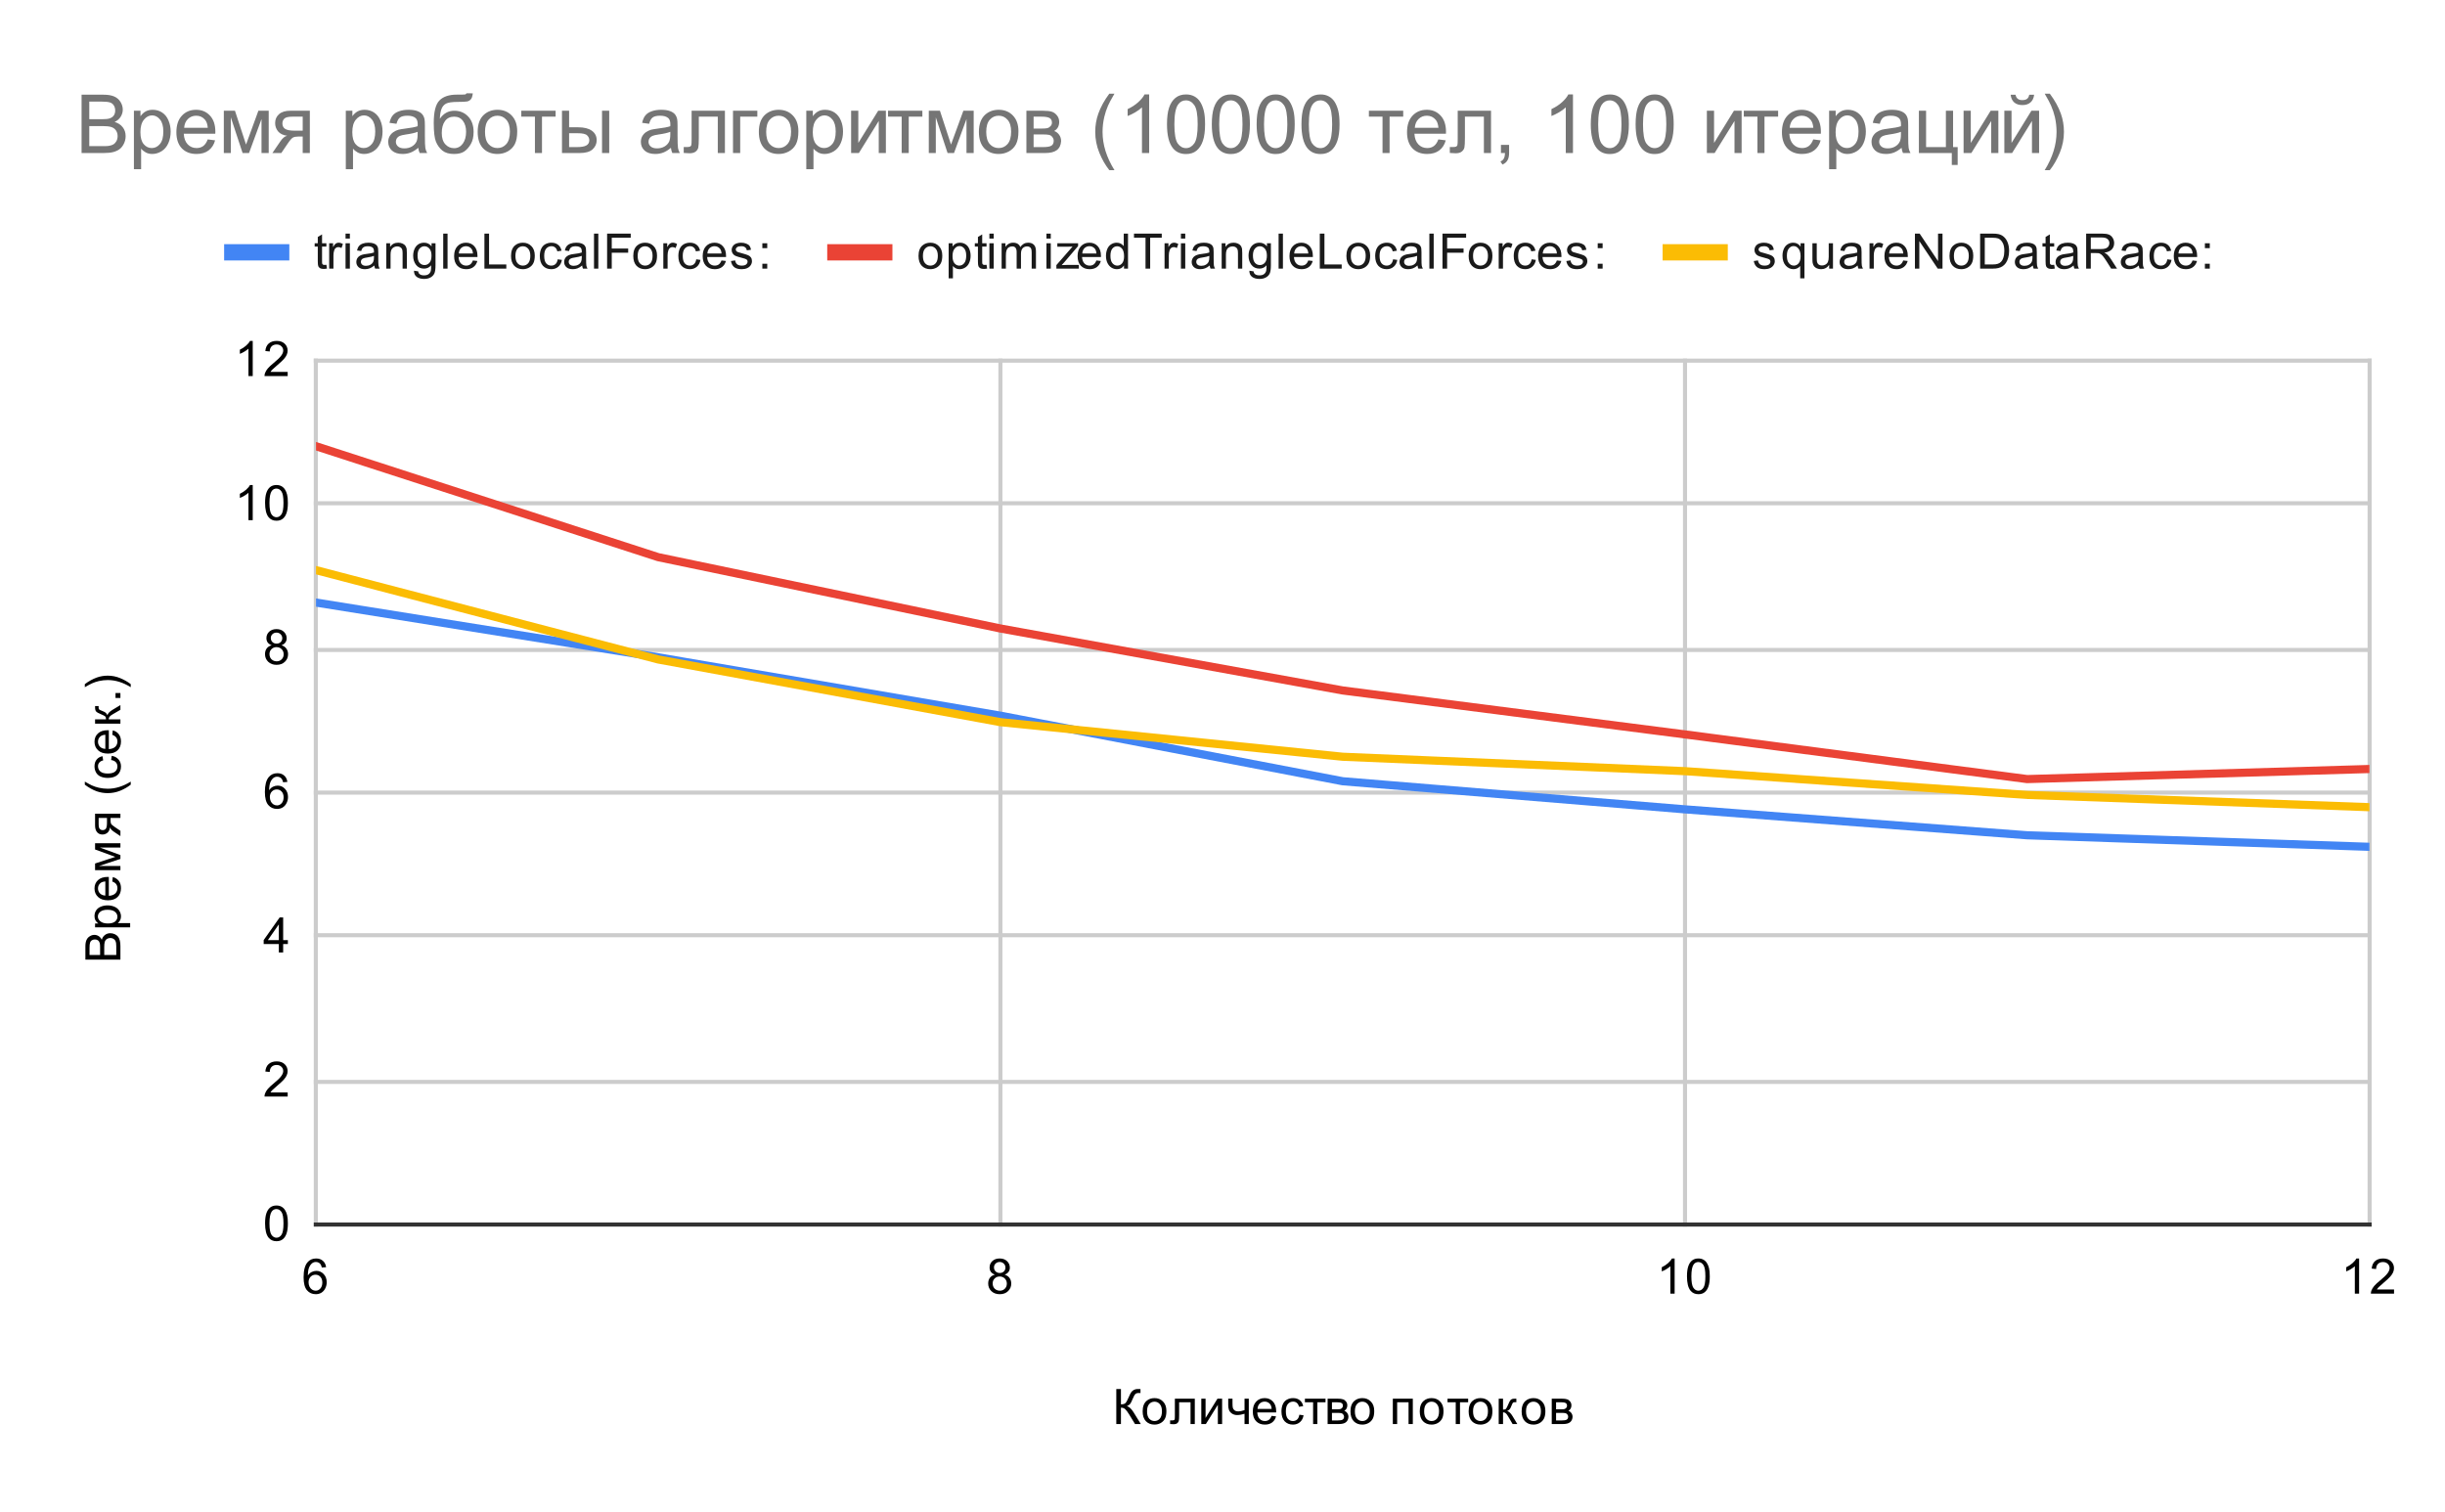 <svg version="1.1" viewBox="0.0 0.0 600.0 371.0" fill="none" stroke="none" stroke-linecap="square" stroke-miterlimit="10" width="600" height="371" xmlns:xlink="http://www.w3.org/1999/xlink" xmlns="http://www.w3.org/2000/svg"><path fill="#ffffff" d="M0 0L600.0 0L600.0 371.0L0 371.0L0 0Z" fill-rule="nonzero"/><path stroke="#cccccc" stroke-width="1.0" stroke-linecap="butt" d="M77.5 88.5L77.5 300.5" fill-rule="nonzero"/><path stroke="#cccccc" stroke-width="1.0" stroke-linecap="butt" d="M245.5 88.5L245.5 300.5" fill-rule="nonzero"/><path stroke="#cccccc" stroke-width="1.0" stroke-linecap="butt" d="M413.5 88.5L413.5 300.5" fill-rule="nonzero"/><path stroke="#cccccc" stroke-width="1.0" stroke-linecap="butt" d="M581.5 88.5L581.5 300.5" fill-rule="nonzero"/><path stroke="#333333" stroke-width="1.0" stroke-linecap="butt" d="M77.5 300.5L581.5 300.5" fill-rule="nonzero"/><path stroke="#cccccc" stroke-width="1.0" stroke-linecap="butt" d="M77.5 265.5L581.5 265.5" fill-rule="nonzero"/><path stroke="#cccccc" stroke-width="1.0" stroke-linecap="butt" d="M77.5 229.5L581.5 229.5" fill-rule="nonzero"/><path stroke="#cccccc" stroke-width="1.0" stroke-linecap="butt" d="M77.5 194.5L581.5 194.5" fill-rule="nonzero"/><path stroke="#cccccc" stroke-width="1.0" stroke-linecap="butt" d="M77.5 159.5L581.5 159.5" fill-rule="nonzero"/><path stroke="#cccccc" stroke-width="1.0" stroke-linecap="butt" d="M77.5 123.5L581.5 123.5" fill-rule="nonzero"/><path stroke="#cccccc" stroke-width="1.0" stroke-linecap="butt" d="M77.5 88.5L581.5 88.5" fill-rule="nonzero"/><clipPath id="id_0"><path d="M77.55 88.283L581.45 88.283L581.45 300.45L77.55 300.45L77.55 88.283Z" clip-rule="nonzero"/></clipPath><path stroke="#4285f4" stroke-width="2.0" stroke-linecap="butt" clip-path="url(#id_0)" d="M77.55 147.867L161.533 161.304L245.517 175.625L329.5 191.715L413.483 198.61L497.467 204.975L581.45 207.804" fill-rule="nonzero"/><path stroke="#ea4335" stroke-width="2.0" stroke-linecap="butt" clip-path="url(#id_0)" d="M77.55 109.5L161.533 136.728L245.517 154.232L329.5 169.437L413.483 180.222L497.467 191.184L581.45 188.709" fill-rule="nonzero"/><path stroke="#fbbc04" stroke-width="2.0" stroke-linecap="butt" clip-path="url(#id_0)" d="M77.55 139.911L161.533 161.834L245.517 177.217L329.5 185.703L413.483 189.239L497.467 195.074L581.45 198.08" fill-rule="nonzero"/><path fill="#000000" fill-opacity="0.0" clip-path="url(#id_0)" d="M80.55 147.867C80.55 149.524 79.207 150.867 77.55 150.867C75.893 150.867 74.55 149.524 74.55 147.867C74.55 146.21 75.893 144.867 77.55 144.867C79.207 144.867 80.55 146.21 80.55 147.867Z" fill-rule="nonzero"/><path fill="#000000" fill-opacity="0.0" clip-path="url(#id_0)" d="M164.533 161.304C164.533 162.961 163.19 164.304 161.533 164.304C159.876 164.304 158.533 162.961 158.533 161.304C158.533 159.647 159.876 158.304 161.533 158.304C163.19 158.304 164.533 159.647 164.533 161.304Z" fill-rule="nonzero"/><path fill="#000000" fill-opacity="0.0" clip-path="url(#id_0)" d="M248.517 175.625C248.517 177.282 247.174 178.625 245.517 178.625C243.86 178.625 242.517 177.282 242.517 175.625C242.517 173.968 243.86 172.625 245.517 172.625C247.174 172.625 248.517 173.968 248.517 175.625Z" fill-rule="nonzero"/><path fill="#000000" fill-opacity="0.0" clip-path="url(#id_0)" d="M332.5 191.715C332.5 193.371 331.157 194.715 329.5 194.715C327.843 194.715 326.5 193.371 326.5 191.715C326.5 190.058 327.843 188.715 329.5 188.715C331.157 188.715 332.5 190.058 332.5 191.715Z" fill-rule="nonzero"/><path fill="#000000" fill-opacity="0.0" clip-path="url(#id_0)" d="M416.483 198.61C416.483 200.267 415.14 201.61 413.483 201.61C411.826 201.61 410.483 200.267 410.483 198.61C410.483 196.953 411.826 195.61 413.483 195.61C415.14 195.61 416.483 196.953 416.483 198.61Z" fill-rule="nonzero"/><path fill="#000000" fill-opacity="0.0" clip-path="url(#id_0)" d="M500.467 204.975C500.467 206.632 499.124 207.975 497.467 207.975C495.81 207.975 494.467 206.632 494.467 204.975C494.467 203.318 495.81 201.975 497.467 201.975C499.124 201.975 500.467 203.318 500.467 204.975Z" fill-rule="nonzero"/><path fill="#000000" fill-opacity="0.0" clip-path="url(#id_0)" d="M584.45 207.804C584.45 209.461 583.107 210.804 581.45 210.804C579.793 210.804 578.45 209.461 578.45 207.804C578.45 206.147 579.793 204.804 581.45 204.804C583.107 204.804 584.45 206.147 584.45 207.804Z" fill-rule="nonzero"/><path fill="#000000" fill-opacity="0.0" clip-path="url(#id_0)" d="M80.55 109.5C80.55 111.157 79.207 112.5 77.55 112.5C75.893 112.5 74.55 111.157 74.55 109.5C74.55 107.843 75.893 106.5 77.55 106.5C79.207 106.5 80.55 107.843 80.55 109.5Z" fill-rule="nonzero"/><path fill="#000000" fill-opacity="0.0" clip-path="url(#id_0)" d="M164.533 136.728C164.533 138.385 163.19 139.728 161.533 139.728C159.876 139.728 158.533 138.385 158.533 136.728C158.533 135.071 159.876 133.728 161.533 133.728C163.19 133.728 164.533 135.071 164.533 136.728Z" fill-rule="nonzero"/><path fill="#000000" fill-opacity="0.0" clip-path="url(#id_0)" d="M248.517 154.232C248.517 155.889 247.174 157.232 245.517 157.232C243.86 157.232 242.517 155.889 242.517 154.232C242.517 152.575 243.86 151.232 245.517 151.232C247.174 151.232 248.517 152.575 248.517 154.232Z" fill-rule="nonzero"/><path fill="#000000" fill-opacity="0.0" clip-path="url(#id_0)" d="M332.5 169.437C332.5 171.094 331.157 172.437 329.5 172.437C327.843 172.437 326.5 171.094 326.5 169.437C326.5 167.78 327.843 166.437 329.5 166.437C331.157 166.437 332.5 167.78 332.5 169.437Z" fill-rule="nonzero"/><path fill="#000000" fill-opacity="0.0" clip-path="url(#id_0)" d="M416.483 180.222C416.483 181.879 415.14 183.222 413.483 183.222C411.826 183.222 410.483 181.879 410.483 180.222C410.483 178.565 411.826 177.222 413.483 177.222C415.14 177.222 416.483 178.565 416.483 180.222Z" fill-rule="nonzero"/><path fill="#000000" fill-opacity="0.0" clip-path="url(#id_0)" d="M500.467 191.184C500.467 192.841 499.124 194.184 497.467 194.184C495.81 194.184 494.467 192.841 494.467 191.184C494.467 189.527 495.81 188.184 497.467 188.184C499.124 188.184 500.467 189.527 500.467 191.184Z" fill-rule="nonzero"/><path fill="#000000" fill-opacity="0.0" clip-path="url(#id_0)" d="M584.45 188.709C584.45 190.366 583.107 191.709 581.45 191.709C579.793 191.709 578.45 190.366 578.45 188.709C578.45 187.052 579.793 185.709 581.45 185.709C583.107 185.709 584.45 187.052 584.45 188.709Z" fill-rule="nonzero"/><path fill="#000000" fill-opacity="0.0" clip-path="url(#id_0)" d="M80.55 139.911C80.55 141.567 79.207 142.911 77.55 142.911C75.893 142.911 74.55 141.567 74.55 139.911C74.55 138.254 75.893 136.911 77.55 136.911C79.207 136.911 80.55 138.254 80.55 139.911Z" fill-rule="nonzero"/><path fill="#000000" fill-opacity="0.0" clip-path="url(#id_0)" d="M164.533 161.834C164.533 163.491 163.19 164.834 161.533 164.834C159.876 164.834 158.533 163.491 158.533 161.834C158.533 160.178 159.876 158.834 161.533 158.834C163.19 158.834 164.533 160.178 164.533 161.834Z" fill-rule="nonzero"/><path fill="#000000" fill-opacity="0.0" clip-path="url(#id_0)" d="M248.517 177.217C248.517 178.873 247.174 180.217 245.517 180.217C243.86 180.217 242.517 178.873 242.517 177.217C242.517 175.56 243.86 174.217 245.517 174.217C247.174 174.217 248.517 175.56 248.517 177.217Z" fill-rule="nonzero"/><path fill="#000000" fill-opacity="0.0" clip-path="url(#id_0)" d="M332.5 185.703C332.5 187.36 331.157 188.703 329.5 188.703C327.843 188.703 326.5 187.36 326.5 185.703C326.5 184.046 327.843 182.703 329.5 182.703C331.157 182.703 332.5 184.046 332.5 185.703Z" fill-rule="nonzero"/><path fill="#000000" fill-opacity="0.0" clip-path="url(#id_0)" d="M416.483 189.239C416.483 190.896 415.14 192.239 413.483 192.239C411.826 192.239 410.483 190.896 410.483 189.239C410.483 187.582 411.826 186.239 413.483 186.239C415.14 186.239 416.483 187.582 416.483 189.239Z" fill-rule="nonzero"/><path fill="#000000" fill-opacity="0.0" clip-path="url(#id_0)" d="M500.467 195.074C500.467 196.731 499.124 198.074 497.467 198.074C495.81 198.074 494.467 196.731 494.467 195.074C494.467 193.417 495.81 192.074 497.467 192.074C499.124 192.074 500.467 193.417 500.467 195.074Z" fill-rule="nonzero"/><path fill="#000000" fill-opacity="0.0" clip-path="url(#id_0)" d="M584.45 198.08C584.45 199.736 583.107 201.08 581.45 201.08C579.793 201.08 578.45 199.736 578.45 198.08C578.45 196.423 579.793 195.08 581.45 195.08C583.107 195.08 584.45 196.423 584.45 198.08Z" fill-rule="nonzero"/><path fill="#000000" d="M273.938 340.856L275.078 340.856L275.078 344.622Q275.859 344.622 276.172 344.325Q276.5 344.012 276.984 342.872Q277.344 342.028 277.578 341.684Q277.812 341.325 278.234 341.091Q278.656 340.856 279.172 340.856Q279.828 340.856 279.875 340.872L279.875 341.856Q279.812 341.856 279.641 341.841Q279.453 341.841 279.406 341.841Q278.859 341.841 278.609 342.106Q278.328 342.372 277.984 343.231Q277.547 344.309 277.25 344.606Q276.953 344.887 276.547 345.059Q277.375 345.278 278.188 346.591L279.953 349.45L278.531 349.45L277.109 347.122Q276.516 346.153 276.109 345.794Q275.719 345.434 275.078 345.434L275.078 349.45L273.938 349.45L273.938 340.856ZM280.406 346.341Q280.406 344.606 281.359 343.778Q282.156 343.091 283.312 343.091Q284.594 343.091 285.406 343.934Q286.234 344.762 286.234 346.247Q286.234 347.45 285.875 348.137Q285.516 348.825 284.812 349.216Q284.125 349.591 283.312 349.591Q282.016 349.591 281.203 348.762Q280.406 347.919 280.406 346.341ZM281.484 346.341Q281.484 347.528 282.0 348.122Q282.531 348.716 283.312 348.716Q284.109 348.716 284.625 348.122Q285.141 347.528 285.141 346.309Q285.141 345.153 284.609 344.559Q284.094 343.966 283.312 343.966Q282.531 343.966 282.0 344.559Q281.484 345.137 281.484 346.341ZM288.312 343.231L293.203 343.231L293.203 349.45L292.156 349.45L292.156 344.106L289.359 344.106L289.359 347.2Q289.359 348.278 289.281 348.637Q289.219 348.981 288.906 349.247Q288.594 349.497 287.984 349.497Q287.625 349.497 287.141 349.45L287.141 348.559L287.609 348.559Q287.938 348.559 288.078 348.497Q288.219 348.434 288.266 348.294Q288.312 348.137 288.312 347.325L288.312 343.231ZM294.797 343.231L295.844 343.231L295.844 347.966L298.766 343.231L299.906 343.231L299.906 349.45L298.859 349.45L298.859 344.731L295.922 349.45L294.797 349.45L294.797 343.231ZM301.406 343.231L302.453 343.231L302.453 344.403Q302.453 345.169 302.547 345.512Q302.641 345.856 302.984 346.106Q303.328 346.356 303.859 346.356Q304.453 346.356 305.406 346.044L305.406 343.231L306.453 343.231L306.453 349.45L305.406 349.45L305.406 346.934Q304.422 347.247 303.578 347.247Q302.875 347.247 302.328 346.887Q301.797 346.528 301.594 346.012Q301.406 345.481 301.406 344.856L301.406 343.231ZM312.047 347.45L313.141 347.575Q312.891 348.528 312.188 349.059Q311.484 349.591 310.406 349.591Q309.047 349.591 308.234 348.747Q307.438 347.903 307.438 346.387Q307.438 344.825 308.25 343.966Q309.062 343.091 310.344 343.091Q311.594 343.091 312.375 343.934Q313.172 344.778 313.172 346.325Q313.172 346.419 313.172 346.606L308.531 346.606Q308.594 347.637 309.109 348.184Q309.625 348.716 310.406 348.716Q310.984 348.716 311.391 348.419Q311.812 348.106 312.047 347.45ZM308.594 345.747L312.062 345.747Q312.0 344.95 311.672 344.559Q311.156 343.95 310.359 343.95Q309.625 343.95 309.125 344.434Q308.641 344.919 308.594 345.747ZM318.859 347.169L319.891 347.309Q319.719 348.372 319.016 348.981Q318.312 349.591 317.297 349.591Q316.016 349.591 315.234 348.762Q314.469 347.919 314.469 346.356Q314.469 345.356 314.797 344.606Q315.141 343.841 315.812 343.466Q316.5 343.091 317.312 343.091Q318.312 343.091 318.953 343.606Q319.609 344.106 319.797 345.059L318.766 345.216Q318.625 344.591 318.25 344.278Q317.875 343.95 317.344 343.95Q316.547 343.95 316.047 344.528Q315.547 345.091 315.547 346.325Q315.547 347.591 316.031 348.153Q316.516 348.716 317.281 348.716Q317.906 348.716 318.312 348.341Q318.734 347.966 318.859 347.169ZM320.219 343.231L325.281 343.231L325.281 344.106L323.281 344.106L323.281 349.45L322.234 349.45L322.234 344.106L320.219 344.106L320.219 343.231ZM325.797 343.231L328.234 343.231Q329.125 343.231 329.562 343.387Q330.0 343.528 330.312 343.934Q330.625 344.325 330.625 344.872Q330.625 345.325 330.438 345.653Q330.25 345.981 329.891 346.216Q330.328 346.356 330.609 346.762Q330.906 347.153 330.906 347.716Q330.844 348.591 330.266 349.028Q329.703 349.45 328.609 349.45L325.797 349.45L325.797 343.231ZM326.859 345.841L327.984 345.841Q328.656 345.841 328.906 345.778Q329.156 345.7 329.344 345.497Q329.547 345.278 329.547 344.981Q329.547 344.481 329.203 344.294Q328.859 344.106 328.016 344.106L326.859 344.106L326.859 345.841ZM326.859 348.575L328.234 348.575Q329.141 348.575 329.469 348.372Q329.812 348.169 329.828 347.653Q329.828 347.356 329.625 347.106Q329.438 346.841 329.125 346.778Q328.812 346.716 328.125 346.716L326.859 346.716L326.859 348.575ZM331.406 346.341Q331.406 344.606 332.359 343.778Q333.156 343.091 334.312 343.091Q335.594 343.091 336.406 343.934Q337.234 344.762 337.234 346.247Q337.234 347.45 336.875 348.137Q336.516 348.825 335.812 349.216Q335.125 349.591 334.312 349.591Q333.016 349.591 332.203 348.762Q331.406 347.919 331.406 346.341ZM332.484 346.341Q332.484 347.528 333.0 348.122Q333.531 348.716 334.312 348.716Q335.109 348.716 335.625 348.122Q336.141 347.528 336.141 346.309Q336.141 345.153 335.609 344.559Q335.094 343.966 334.312 343.966Q333.531 343.966 333.0 344.559Q332.484 345.137 332.484 346.341ZM341.797 343.231L346.703 343.231L346.703 349.45L345.656 349.45L345.656 344.106L342.859 344.106L342.859 349.45L341.797 349.45L341.797 343.231ZM348.406 346.341Q348.406 344.606 349.359 343.778Q350.156 343.091 351.312 343.091Q352.594 343.091 353.406 343.934Q354.234 344.762 354.234 346.247Q354.234 347.45 353.875 348.137Q353.516 348.825 352.812 349.216Q352.125 349.591 351.312 349.591Q350.016 349.591 349.203 348.762Q348.406 347.919 348.406 346.341ZM349.484 346.341Q349.484 347.528 350.0 348.122Q350.531 348.716 351.312 348.716Q352.109 348.716 352.625 348.122Q353.141 347.528 353.141 346.309Q353.141 345.153 352.609 344.559Q352.094 343.966 351.312 343.966Q350.531 343.966 350.0 344.559Q349.484 345.137 349.484 346.341ZM355.219 343.231L360.281 343.231L360.281 344.106L358.281 344.106L358.281 349.45L357.234 349.45L357.234 344.106L355.219 344.106L355.219 343.231ZM360.406 346.341Q360.406 344.606 361.359 343.778Q362.156 343.091 363.312 343.091Q364.594 343.091 365.406 343.934Q366.234 344.762 366.234 346.247Q366.234 347.45 365.875 348.137Q365.516 348.825 364.812 349.216Q364.125 349.591 363.312 349.591Q362.016 349.591 361.203 348.762Q360.406 347.919 360.406 346.341ZM361.484 346.341Q361.484 347.528 362.0 348.122Q362.531 348.716 363.312 348.716Q364.109 348.716 364.625 348.122Q365.141 347.528 365.141 346.309Q365.141 345.153 364.609 344.559Q364.094 343.966 363.312 343.966Q362.531 343.966 362.0 344.559Q361.484 345.137 361.484 346.341ZM367.781 343.231L368.844 343.231L368.844 345.919Q369.344 345.919 369.547 345.731Q369.75 345.528 370.141 344.591Q370.453 343.856 370.641 343.622Q370.844 343.387 371.094 343.309Q371.344 343.231 371.906 343.231L372.109 343.231L372.109 344.106L371.812 344.091Q371.406 344.091 371.281 344.216Q371.156 344.341 370.906 344.981Q370.672 345.591 370.469 345.825Q370.266 346.059 369.859 346.262Q370.531 346.434 371.188 347.528L372.344 349.45L371.188 349.45L370.062 347.528Q369.719 346.934 369.453 346.762Q369.203 346.575 368.844 346.575L368.844 349.45L367.781 349.45L367.781 343.231ZM373.406 346.341Q373.406 344.606 374.359 343.778Q375.156 343.091 376.312 343.091Q377.594 343.091 378.406 343.934Q379.234 344.762 379.234 346.247Q379.234 347.45 378.875 348.137Q378.516 348.825 377.812 349.216Q377.125 349.591 376.312 349.591Q375.016 349.591 374.203 348.762Q373.406 347.919 373.406 346.341ZM374.484 346.341Q374.484 347.528 375.0 348.122Q375.531 348.716 376.312 348.716Q377.109 348.716 377.625 348.122Q378.141 347.528 378.141 346.309Q378.141 345.153 377.609 344.559Q377.094 343.966 376.312 343.966Q375.531 343.966 375.0 344.559Q374.484 345.137 374.484 346.341ZM380.797 343.231L383.234 343.231Q384.125 343.231 384.562 343.387Q385.0 343.528 385.312 343.934Q385.625 344.325 385.625 344.872Q385.625 345.325 385.438 345.653Q385.25 345.981 384.891 346.216Q385.328 346.356 385.609 346.762Q385.906 347.153 385.906 347.716Q385.844 348.591 385.266 349.028Q384.703 349.45 383.609 349.45L380.797 349.45L380.797 343.231ZM381.859 345.841L382.984 345.841Q383.656 345.841 383.906 345.778Q384.156 345.7 384.344 345.497Q384.547 345.278 384.547 344.981Q384.547 344.481 384.203 344.294Q383.859 344.106 383.016 344.106L381.859 344.106L381.859 345.841ZM381.859 348.575L383.234 348.575Q384.141 348.575 384.469 348.372Q384.812 348.169 384.828 347.653Q384.828 347.356 384.625 347.106Q384.438 346.841 384.125 346.778Q383.812 346.716 383.125 346.716L381.859 346.716L381.859 348.575Z" fill-rule="nonzero"/><path fill="#000000" d="M29.55 235.492L20.956 235.492L20.956 232.257Q20.956 231.273 21.222 230.679Q21.488 230.085 22.034 229.757Q22.566 229.414 23.159 229.414Q23.706 229.414 24.191 229.71Q24.675 230.007 24.972 230.617Q25.206 229.835 25.769 229.429Q26.316 229.007 27.066 229.007Q27.659 229.007 28.191 229.257Q28.706 229.507 28.988 229.882Q29.269 230.257 29.409 230.835Q29.55 231.398 29.55 232.21L29.55 235.492ZM24.566 234.351L24.566 232.492Q24.566 231.742 24.472 231.414Q24.347 230.976 24.05 230.757Q23.738 230.539 23.284 230.539Q22.863 230.539 22.534 230.742Q22.206 230.945 22.097 231.335Q21.972 231.71 21.972 232.632L21.972 234.351L24.566 234.351ZM28.534 234.351L28.534 232.21Q28.534 231.664 28.488 231.445Q28.425 231.039 28.269 230.789Q28.097 230.523 27.784 230.351Q27.472 230.179 27.066 230.179Q26.581 230.179 26.222 230.429Q25.863 230.664 25.722 231.101Q25.581 231.539 25.581 232.367L25.581 234.351L28.534 234.351ZM31.941 227.57L23.331 227.57L23.331 226.617L24.128 226.617Q23.659 226.273 23.425 225.851Q23.191 225.414 23.191 224.804Q23.191 224.007 23.597 223.398Q24.003 222.789 24.753 222.492Q25.503 222.179 26.394 222.179Q27.347 222.179 28.113 222.523Q28.878 222.851 29.284 223.507Q29.691 224.164 29.691 224.882Q29.691 225.414 29.472 225.835Q29.238 226.257 28.909 226.523L31.941 226.523L31.941 227.57ZM26.472 226.617Q27.675 226.617 28.253 226.132Q28.816 225.648 28.816 224.96Q28.816 224.257 28.222 223.757Q27.628 223.257 26.378 223.257Q25.191 223.257 24.613 223.742Q24.019 224.226 24.019 224.914Q24.019 225.585 24.644 226.101Q25.269 226.617 26.472 226.617ZM27.55 216.32L27.675 215.226Q28.628 215.476 29.159 216.179Q29.691 216.882 29.691 217.96Q29.691 219.32 28.847 220.132Q28.003 220.929 26.488 220.929Q24.925 220.929 24.066 220.117Q23.191 219.304 23.191 218.023Q23.191 216.773 24.034 215.992Q24.878 215.195 26.425 215.195Q26.519 215.195 26.706 215.195L26.706 219.835Q27.738 219.773 28.284 219.257Q28.816 218.742 28.816 217.96Q28.816 217.382 28.519 216.976Q28.206 216.554 27.55 216.32ZM25.847 219.773L25.847 216.304Q25.05 216.367 24.659 216.695Q24.05 217.21 24.05 218.007Q24.05 218.742 24.534 219.242Q25.019 219.726 25.847 219.773ZM23.331 213.539L23.331 211.898L28.3 210.273L23.331 208.46L23.331 206.929L29.55 206.929L29.55 207.992L24.534 207.992L29.55 209.835L29.55 210.773L24.3 212.507L29.55 212.507L29.55 213.539L23.331 213.539ZM23.331 199.679L29.55 199.679L29.55 200.726L27.128 200.726L27.128 201.335Q27.128 201.898 27.269 202.164Q27.409 202.429 28.191 202.96L29.55 203.882L29.55 205.179L27.878 204.054Q27.113 203.523 27.003 203.007Q26.878 203.914 26.363 204.351Q25.831 204.789 25.144 204.789Q24.331 204.789 23.831 204.226Q23.331 203.648 23.331 202.554L23.331 199.679ZM24.206 200.726L24.206 202.226Q24.206 203.164 24.503 203.445Q24.784 203.71 25.175 203.71Q25.738 203.71 26.003 203.32Q26.253 202.914 26.253 201.898L26.253 200.726L24.206 200.726ZM32.081 192.554Q30.972 193.429 29.503 194.039Q28.019 194.632 26.441 194.632Q25.05 194.632 23.769 194.195Q22.284 193.664 20.816 192.554L20.816 191.804Q22.034 192.507 22.55 192.742Q23.363 193.101 24.238 193.304Q25.331 193.554 26.441 193.554Q29.269 193.554 32.081 191.804L32.081 192.554ZM27.269 186.507L27.409 185.476Q28.472 185.648 29.081 186.351Q29.691 187.054 29.691 188.07Q29.691 189.351 28.863 190.132Q28.019 190.898 26.456 190.898Q25.456 190.898 24.706 190.57Q23.941 190.226 23.566 189.554Q23.191 188.867 23.191 188.054Q23.191 187.054 23.706 186.414Q24.206 185.757 25.159 185.57L25.316 186.601Q24.691 186.742 24.378 187.117Q24.05 187.492 24.05 188.023Q24.05 188.82 24.628 189.32Q25.191 189.82 26.425 189.82Q27.691 189.82 28.253 189.335Q28.816 188.851 28.816 188.085Q28.816 187.46 28.441 187.054Q28.066 186.632 27.269 186.507ZM27.55 180.32L27.675 179.226Q28.628 179.476 29.159 180.179Q29.691 180.882 29.691 181.96Q29.691 183.32 28.847 184.132Q28.003 184.929 26.488 184.929Q24.925 184.929 24.066 184.117Q23.191 183.304 23.191 182.023Q23.191 180.773 24.034 179.992Q24.878 179.195 26.425 179.195Q26.519 179.195 26.706 179.195L26.706 183.835Q27.738 183.773 28.284 183.257Q28.816 182.742 28.816 181.96Q28.816 181.382 28.519 180.976Q28.206 180.554 27.55 180.32ZM25.847 183.773L25.847 180.304Q25.05 180.367 24.659 180.695Q24.05 181.21 24.05 182.007Q24.05 182.742 24.534 183.242Q25.019 183.726 25.847 183.773ZM23.331 177.585L23.331 176.523L26.019 176.523Q26.019 176.023 25.831 175.82Q25.628 175.617 24.691 175.226Q23.956 174.914 23.722 174.726Q23.488 174.523 23.409 174.273Q23.331 174.023 23.331 173.46L23.331 173.257L24.206 173.257L24.191 173.554Q24.191 173.96 24.316 174.085Q24.441 174.21 25.081 174.46Q25.691 174.695 25.925 174.898Q26.159 175.101 26.363 175.507Q26.534 174.835 27.628 174.179L29.55 173.023L29.55 174.179L27.628 175.304Q27.034 175.648 26.863 175.914Q26.675 176.164 26.675 176.523L29.55 176.523L29.55 177.585L23.331 177.585ZM29.55 171.273L28.347 171.273L28.347 170.07L29.55 170.07L29.55 171.273ZM32.081 167.882L32.081 168.632Q29.269 166.882 26.441 166.882Q25.347 166.882 24.253 167.132Q23.378 167.335 22.566 167.695Q22.05 167.929 20.816 168.632L20.816 167.882Q22.284 166.789 23.769 166.257Q25.05 165.804 26.441 165.804Q28.019 165.804 29.503 166.414Q30.972 167.023 32.081 167.882Z" fill-rule="nonzero"/><path fill="#000000" d="M65.05 300.216Q65.05 298.684 65.362 297.762Q65.675 296.825 66.284 296.325Q66.909 295.825 67.847 295.825Q68.534 295.825 69.05 296.106Q69.581 296.387 69.925 296.919Q70.269 297.434 70.456 298.184Q70.644 298.934 70.644 300.216Q70.644 301.731 70.331 302.653Q70.034 303.575 69.409 304.091Q68.8 304.591 67.847 304.591Q66.612 304.591 65.894 303.7Q65.05 302.637 65.05 300.216ZM66.128 300.216Q66.128 302.325 66.628 303.028Q67.128 303.731 67.847 303.731Q68.581 303.731 69.066 303.028Q69.566 302.325 69.566 300.216Q69.566 298.091 69.066 297.403Q68.581 296.7 67.831 296.7Q67.112 296.7 66.675 297.309Q66.128 298.091 66.128 300.216Z" fill-rule="nonzero"/><path fill="#000000" d="M70.597 268.073L70.597 269.089L64.909 269.089Q64.909 268.714 65.034 268.355Q65.253 267.776 65.722 267.214Q66.206 266.651 67.112 265.917Q68.519 264.761 69.003 264.089Q69.503 263.417 69.503 262.823Q69.503 262.198 69.05 261.776Q68.597 261.339 67.878 261.339Q67.112 261.339 66.659 261.792Q66.206 262.245 66.191 263.058L65.112 262.948Q65.222 261.73 65.941 261.105Q66.675 260.464 67.909 260.464Q69.144 260.464 69.862 261.151Q70.581 261.839 70.581 262.855Q70.581 263.37 70.362 263.87Q70.159 264.355 69.659 264.917Q69.175 265.464 68.05 266.417Q67.097 267.214 66.816 267.511Q66.55 267.792 66.378 268.073L70.597 268.073Z" fill-rule="nonzero"/><path fill="#000000" d="M68.425 233.728L68.425 231.665L64.706 231.665L64.706 230.697L68.628 225.134L69.487 225.134L69.487 230.697L70.644 230.697L70.644 231.665L69.487 231.665L69.487 233.728L68.425 233.728ZM68.425 230.697L68.425 226.837L65.737 230.697L68.425 230.697Z" fill-rule="nonzero"/><path fill="#000000" d="M70.519 191.882L69.472 191.96Q69.331 191.335 69.081 191.054Q68.644 190.601 68.019 190.601Q67.519 190.601 67.128 190.882Q66.644 191.257 66.347 191.96Q66.066 192.648 66.05 193.929Q66.425 193.351 66.972 193.07Q67.534 192.789 68.144 192.789Q69.191 192.789 69.925 193.57Q70.675 194.351 70.675 195.57Q70.675 196.382 70.316 197.085Q69.972 197.773 69.362 198.148Q68.753 198.507 67.987 198.507Q66.659 198.507 65.831 197.539Q65.003 196.57 65.003 194.351Q65.003 191.851 65.925 190.726Q66.722 189.742 68.081 189.742Q69.097 189.742 69.737 190.32Q70.394 190.882 70.519 191.882ZM66.222 195.585Q66.222 196.132 66.441 196.632Q66.675 197.117 67.081 197.382Q67.503 197.648 67.972 197.648Q68.628 197.648 69.112 197.117Q69.597 196.57 69.597 195.648Q69.597 194.757 69.112 194.242Q68.644 193.726 67.925 193.726Q67.206 193.726 66.706 194.242Q66.222 194.757 66.222 195.585Z" fill-rule="nonzero"/><path fill="#000000" d="M66.675 158.349Q66.019 158.099 65.691 157.662Q65.378 157.209 65.378 156.599Q65.378 155.662 66.05 155.021Q66.737 154.381 67.847 154.381Q68.972 154.381 69.659 155.037Q70.347 155.693 70.347 156.631Q70.347 157.224 70.034 157.662Q69.722 158.099 69.081 158.349Q69.878 158.599 70.284 159.177Q70.691 159.756 70.691 160.552Q70.691 161.646 69.909 162.396Q69.144 163.146 67.862 163.146Q66.597 163.146 65.816 162.396Q65.034 161.646 65.034 160.521Q65.034 159.677 65.456 159.115Q65.894 158.552 66.675 158.349ZM66.456 156.552Q66.456 157.162 66.847 157.552Q67.253 157.943 67.878 157.943Q68.487 157.943 68.878 157.568Q69.269 157.177 69.269 156.615Q69.269 156.037 68.862 155.646Q68.456 155.24 67.862 155.24Q67.253 155.24 66.847 155.631Q66.456 156.021 66.456 156.552ZM66.128 160.521Q66.128 160.974 66.331 161.396Q66.55 161.818 66.972 162.052Q67.394 162.287 67.878 162.287Q68.628 162.287 69.112 161.802Q69.612 161.318 69.612 160.568Q69.612 159.802 69.112 159.302Q68.612 158.802 67.847 158.802Q67.097 158.802 66.612 159.302Q66.128 159.787 66.128 160.521Z" fill-rule="nonzero"/><path fill="#000000" d="M62.019 127.644L60.972 127.644L60.972 120.926Q60.581 121.285 59.956 121.66Q59.347 122.019 58.862 122.191L58.862 121.176Q59.737 120.754 60.394 120.176Q61.066 119.582 61.347 119.019L62.019 119.019L62.019 127.644ZM65.05 123.41Q65.05 121.879 65.362 120.957Q65.675 120.019 66.284 119.519Q66.909 119.019 67.847 119.019Q68.534 119.019 69.05 119.301Q69.581 119.582 69.925 120.113Q70.269 120.629 70.456 121.379Q70.644 122.129 70.644 123.41Q70.644 124.926 70.331 125.848Q70.034 126.769 69.409 127.285Q68.8 127.785 67.847 127.785Q66.612 127.785 65.894 126.894Q65.05 125.832 65.05 123.41ZM66.128 123.41Q66.128 125.519 66.628 126.223Q67.128 126.926 67.847 126.926Q68.581 126.926 69.066 126.223Q69.566 125.519 69.566 123.41Q69.566 121.285 69.066 120.598Q68.581 119.894 67.831 119.894Q67.112 119.894 66.675 120.504Q66.128 121.285 66.128 123.41Z" fill-rule="nonzero"/><path fill="#000000" d="M62.019 92.283L60.972 92.283L60.972 85.565Q60.581 85.924 59.956 86.299Q59.347 86.658 58.862 86.83L58.862 85.815Q59.737 85.393 60.394 84.815Q61.066 84.221 61.347 83.658L62.019 83.658L62.019 92.283ZM70.597 91.268L70.597 92.283L64.909 92.283Q64.909 91.908 65.034 91.549Q65.253 90.971 65.722 90.408Q66.206 89.846 67.112 89.111Q68.519 87.955 69.003 87.283Q69.503 86.611 69.503 86.018Q69.503 85.393 69.05 84.971Q68.597 84.533 67.878 84.533Q67.112 84.533 66.659 84.986Q66.206 85.44 66.191 86.252L65.112 86.143Q65.222 84.924 65.941 84.299Q66.675 83.658 67.909 83.658Q69.144 83.658 69.862 84.346Q70.581 85.033 70.581 86.049Q70.581 86.565 70.362 87.065Q70.159 87.549 69.659 88.111Q69.175 88.658 68.05 89.611Q67.097 90.408 66.816 90.705Q66.55 90.986 66.378 91.268L70.597 91.268Z" fill-rule="nonzero"/><path fill="#000000" d="M80.019 310.966L78.972 311.044Q78.831 310.419 78.581 310.137Q78.144 309.684 77.519 309.684Q77.019 309.684 76.628 309.966Q76.144 310.341 75.847 311.044Q75.566 311.731 75.55 313.012Q75.925 312.434 76.472 312.153Q77.034 311.872 77.644 311.872Q78.691 311.872 79.425 312.653Q80.175 313.434 80.175 314.653Q80.175 315.466 79.816 316.169Q79.472 316.856 78.862 317.231Q78.253 317.591 77.487 317.591Q76.159 317.591 75.331 316.622Q74.503 315.653 74.503 313.434Q74.503 310.934 75.425 309.809Q76.222 308.825 77.581 308.825Q78.597 308.825 79.237 309.403Q79.894 309.966 80.019 310.966ZM75.722 314.669Q75.722 315.216 75.941 315.716Q76.175 316.2 76.581 316.466Q77.003 316.731 77.472 316.731Q78.128 316.731 78.612 316.2Q79.097 315.653 79.097 314.731Q79.097 313.841 78.612 313.325Q78.144 312.809 77.425 312.809Q76.706 312.809 76.206 313.325Q75.722 313.841 75.722 314.669Z" fill-rule="nonzero"/><path fill="#000000" d="M244.142 312.794Q243.485 312.544 243.157 312.106Q242.845 311.653 242.845 311.044Q242.845 310.106 243.517 309.466Q244.204 308.825 245.314 308.825Q246.439 308.825 247.126 309.481Q247.814 310.137 247.814 311.075Q247.814 311.669 247.501 312.106Q247.189 312.544 246.548 312.794Q247.345 313.044 247.751 313.622Q248.157 314.2 248.157 314.997Q248.157 316.091 247.376 316.841Q246.61 317.591 245.329 317.591Q244.064 317.591 243.282 316.841Q242.501 316.091 242.501 314.966Q242.501 314.122 242.923 313.559Q243.36 312.997 244.142 312.794ZM243.923 310.997Q243.923 311.606 244.314 311.997Q244.72 312.387 245.345 312.387Q245.954 312.387 246.345 312.012Q246.735 311.622 246.735 311.059Q246.735 310.481 246.329 310.091Q245.923 309.684 245.329 309.684Q244.72 309.684 244.314 310.075Q243.923 310.466 243.923 310.997ZM243.595 314.966Q243.595 315.419 243.798 315.841Q244.017 316.262 244.439 316.497Q244.86 316.731 245.345 316.731Q246.095 316.731 246.579 316.247Q247.079 315.762 247.079 315.012Q247.079 314.247 246.579 313.747Q246.079 313.247 245.314 313.247Q244.564 313.247 244.079 313.747Q243.595 314.231 243.595 314.966Z" fill-rule="nonzero"/><path fill="#000000" d="M410.952 317.45L409.905 317.45L409.905 310.731Q409.515 311.091 408.89 311.466Q408.28 311.825 407.796 311.997L407.796 310.981Q408.671 310.559 409.327 309.981Q409.999 309.387 410.28 308.825L410.952 308.825L410.952 317.45ZM413.983 313.216Q413.983 311.684 414.296 310.762Q414.608 309.825 415.218 309.325Q415.843 308.825 416.78 308.825Q417.468 308.825 417.983 309.106Q418.515 309.387 418.858 309.919Q419.202 310.434 419.39 311.184Q419.577 311.934 419.577 313.216Q419.577 314.731 419.265 315.653Q418.968 316.575 418.343 317.091Q417.733 317.591 416.78 317.591Q415.546 317.591 414.827 316.7Q413.983 315.637 413.983 313.216ZM415.061 313.216Q415.061 315.325 415.561 316.028Q416.061 316.731 416.78 316.731Q417.515 316.731 417.999 316.028Q418.499 315.325 418.499 313.216Q418.499 311.091 417.999 310.403Q417.515 309.7 416.765 309.7Q416.046 309.7 415.608 310.309Q415.061 311.091 415.061 313.216Z" fill-rule="nonzero"/><path fill="#000000" d="M578.919 317.45L577.872 317.45L577.872 310.731Q577.481 311.091 576.856 311.466Q576.247 311.825 575.763 311.997L575.763 310.981Q576.638 310.559 577.294 309.981Q577.966 309.387 578.247 308.825L578.919 308.825L578.919 317.45ZM587.497 316.434L587.497 317.45L581.809 317.45Q581.809 317.075 581.934 316.716Q582.153 316.137 582.622 315.575Q583.106 315.012 584.013 314.278Q585.419 313.122 585.903 312.45Q586.403 311.778 586.403 311.184Q586.403 310.559 585.95 310.137Q585.497 309.7 584.778 309.7Q584.013 309.7 583.559 310.153Q583.106 310.606 583.091 311.419L582.013 311.309Q582.122 310.091 582.841 309.466Q583.575 308.825 584.809 308.825Q586.044 308.825 586.763 309.512Q587.481 310.2 587.481 311.216Q587.481 311.731 587.263 312.231Q587.059 312.716 586.559 313.278Q586.075 313.825 584.95 314.778Q583.997 315.575 583.716 315.872Q583.45 316.153 583.278 316.434L587.497 316.434Z" fill-rule="nonzero"/><path stroke="#4285f4" stroke-width="4.0" stroke-linecap="butt" d="M57.0 61.917L69.0 61.917" fill-rule="nonzero"/><path fill="#1a1a1a" d="M80.094 64.979L80.25 65.901Q79.797 65.995 79.453 65.995Q78.875 65.995 78.562 65.823Q78.25 65.635 78.109 65.339Q77.984 65.042 77.984 64.089L77.984 60.51L77.219 60.51L77.219 59.698L77.984 59.698L77.984 58.151L79.031 57.526L79.031 59.698L80.094 59.698L80.094 60.51L79.031 60.51L79.031 64.151Q79.031 64.604 79.078 64.729Q79.141 64.854 79.266 64.932Q79.391 65.01 79.625 65.01Q79.812 65.01 80.094 64.979ZM80.781 65.917L80.781 59.698L81.734 59.698L81.734 60.635Q82.094 59.979 82.391 59.776Q82.703 59.557 83.078 59.557Q83.609 59.557 84.156 59.885L83.797 60.87Q83.406 60.635 83.031 60.635Q82.672 60.635 82.391 60.854Q82.125 61.057 82.016 61.432Q81.828 61.995 81.828 62.651L81.828 65.917L80.781 65.917ZM84.797 58.542L84.797 57.323L85.859 57.323L85.859 58.542L84.797 58.542ZM84.797 65.917L84.797 59.698L85.859 59.698L85.859 65.917L84.797 65.917ZM91.859 65.151Q91.266 65.651 90.719 65.854Q90.188 66.057 89.562 66.057Q88.531 66.057 87.984 65.557Q87.438 65.057 87.438 64.276Q87.438 63.823 87.641 63.448Q87.844 63.057 88.188 62.839Q88.531 62.604 88.953 62.495Q89.25 62.401 89.891 62.323Q91.156 62.182 91.766 61.964Q91.766 61.745 91.766 61.698Q91.766 61.042 91.469 60.776Q91.062 60.432 90.266 60.432Q89.531 60.432 89.172 60.698Q88.812 60.948 88.641 61.604L87.609 61.464Q87.75 60.807 88.078 60.401Q88.406 59.995 89.016 59.776Q89.625 59.557 90.422 59.557Q91.219 59.557 91.719 59.745Q92.219 59.932 92.453 60.214Q92.688 60.495 92.781 60.932Q92.828 61.198 92.828 61.901L92.828 63.307Q92.828 64.776 92.891 65.167Q92.969 65.557 93.172 65.917L92.062 65.917Q91.906 65.589 91.859 65.151ZM91.766 62.792Q91.188 63.026 90.047 63.198Q89.391 63.292 89.125 63.417Q88.859 63.526 88.703 63.745Q88.562 63.964 88.562 64.245Q88.562 64.667 88.875 64.948Q89.203 65.229 89.812 65.229Q90.422 65.229 90.891 64.964Q91.375 64.698 91.594 64.229Q91.766 63.87 91.766 63.182L91.766 62.792ZM94.797 65.917L94.797 59.698L95.734 59.698L95.734 60.573Q96.422 59.557 97.719 59.557Q98.281 59.557 98.75 59.76Q99.234 59.964 99.469 60.292Q99.703 60.62 99.797 61.057Q99.844 61.354 99.844 62.089L99.844 65.917L98.797 65.917L98.797 62.135Q98.797 61.479 98.672 61.167Q98.547 60.854 98.234 60.667Q97.922 60.464 97.5 60.464Q96.828 60.464 96.328 60.901Q95.844 61.323 95.844 62.51L95.844 65.917L94.797 65.917ZM101.594 66.432L102.625 66.589Q102.688 67.057 102.984 67.276Q103.375 67.573 104.047 67.573Q104.781 67.573 105.172 67.276Q105.578 66.979 105.719 66.464Q105.812 66.135 105.797 65.104Q105.109 65.917 104.078 65.917Q102.797 65.917 102.094 64.995Q101.391 64.057 101.391 62.776Q101.391 61.885 101.703 61.135Q102.031 60.37 102.641 59.964Q103.25 59.557 104.078 59.557Q105.188 59.557 105.906 60.448L105.906 59.698L106.875 59.698L106.875 65.073Q106.875 66.526 106.578 67.135Q106.281 67.745 105.641 68.089Q105.0 68.448 104.062 68.448Q102.953 68.448 102.266 67.948Q101.578 67.448 101.594 66.432ZM102.469 62.698Q102.469 63.917 102.953 64.479Q103.438 65.042 104.172 65.042Q104.906 65.042 105.391 64.479Q105.891 63.917 105.891 62.729Q105.891 61.589 105.375 61.01Q104.875 60.432 104.156 60.432Q103.453 60.432 102.953 61.01Q102.469 61.573 102.469 62.698ZM108.766 65.917L108.766 57.323L109.828 57.323L109.828 65.917L108.766 65.917ZM116.047 63.917L117.141 64.042Q116.891 64.995 116.188 65.526Q115.484 66.057 114.406 66.057Q113.047 66.057 112.234 65.214Q111.438 64.37 111.438 62.854Q111.438 61.292 112.25 60.432Q113.062 59.557 114.344 59.557Q115.594 59.557 116.375 60.401Q117.172 61.245 117.172 62.792Q117.172 62.885 117.172 63.073L112.531 63.073Q112.594 64.104 113.109 64.651Q113.625 65.182 114.406 65.182Q114.984 65.182 115.391 64.885Q115.812 64.573 116.047 63.917ZM112.594 62.214L116.062 62.214Q116.0 61.417 115.672 61.026Q115.156 60.417 114.359 60.417Q113.625 60.417 113.125 60.901Q112.641 61.385 112.594 62.214ZM118.875 65.917L118.875 57.323L120.016 57.323L120.016 64.901L124.25 64.901L124.25 65.917L118.875 65.917ZM125.406 62.807Q125.406 61.073 126.359 60.245Q127.156 59.557 128.312 59.557Q129.594 59.557 130.406 60.401Q131.234 61.229 131.234 62.714Q131.234 63.917 130.875 64.604Q130.516 65.292 129.812 65.682Q129.125 66.057 128.312 66.057Q127.016 66.057 126.203 65.229Q125.406 64.385 125.406 62.807ZM126.484 62.807Q126.484 63.995 127.0 64.589Q127.531 65.182 128.312 65.182Q129.109 65.182 129.625 64.589Q130.141 63.995 130.141 62.776Q130.141 61.62 129.609 61.026Q129.094 60.432 128.312 60.432Q127.531 60.432 127.0 61.026Q126.484 61.604 126.484 62.807ZM136.859 63.635L137.891 63.776Q137.719 64.839 137.016 65.448Q136.312 66.057 135.297 66.057Q134.016 66.057 133.234 65.229Q132.469 64.385 132.469 62.823Q132.469 61.823 132.797 61.073Q133.141 60.307 133.812 59.932Q134.5 59.557 135.312 59.557Q136.312 59.557 136.953 60.073Q137.609 60.573 137.797 61.526L136.766 61.682Q136.625 61.057 136.25 60.745Q135.875 60.417 135.344 60.417Q134.547 60.417 134.047 60.995Q133.547 61.557 133.547 62.792Q133.547 64.057 134.031 64.62Q134.516 65.182 135.281 65.182Q135.906 65.182 136.312 64.807Q136.734 64.432 136.859 63.635ZM142.859 65.151Q142.266 65.651 141.719 65.854Q141.188 66.057 140.562 66.057Q139.531 66.057 138.984 65.557Q138.438 65.057 138.438 64.276Q138.438 63.823 138.641 63.448Q138.844 63.057 139.188 62.839Q139.531 62.604 139.953 62.495Q140.25 62.401 140.891 62.323Q142.156 62.182 142.766 61.964Q142.766 61.745 142.766 61.698Q142.766 61.042 142.469 60.776Q142.062 60.432 141.266 60.432Q140.531 60.432 140.172 60.698Q139.812 60.948 139.641 61.604L138.609 61.464Q138.75 60.807 139.078 60.401Q139.406 59.995 140.016 59.776Q140.625 59.557 141.422 59.557Q142.219 59.557 142.719 59.745Q143.219 59.932 143.453 60.214Q143.688 60.495 143.781 60.932Q143.828 61.198 143.828 61.901L143.828 63.307Q143.828 64.776 143.891 65.167Q143.969 65.557 144.172 65.917L143.062 65.917Q142.906 65.589 142.859 65.151ZM142.766 62.792Q142.188 63.026 141.047 63.198Q140.391 63.292 140.125 63.417Q139.859 63.526 139.703 63.745Q139.562 63.964 139.562 64.245Q139.562 64.667 139.875 64.948Q140.203 65.229 140.812 65.229Q141.422 65.229 141.891 64.964Q142.375 64.698 142.594 64.229Q142.766 63.87 142.766 63.182L142.766 62.792ZM145.766 65.917L145.766 57.323L146.828 57.323L146.828 65.917L145.766 65.917ZM148.984 65.917L148.984 57.323L154.781 57.323L154.781 58.339L150.125 58.339L150.125 60.995L154.156 60.995L154.156 62.01L150.125 62.01L150.125 65.917L148.984 65.917ZM155.406 62.807Q155.406 61.073 156.359 60.245Q157.156 59.557 158.312 59.557Q159.594 59.557 160.406 60.401Q161.234 61.229 161.234 62.714Q161.234 63.917 160.875 64.604Q160.516 65.292 159.812 65.682Q159.125 66.057 158.312 66.057Q157.016 66.057 156.203 65.229Q155.406 64.385 155.406 62.807ZM156.484 62.807Q156.484 63.995 157.0 64.589Q157.531 65.182 158.312 65.182Q159.109 65.182 159.625 64.589Q160.141 63.995 160.141 62.776Q160.141 61.62 159.609 61.026Q159.094 60.432 158.312 60.432Q157.531 60.432 157.0 61.026Q156.484 61.604 156.484 62.807ZM162.781 65.917L162.781 59.698L163.734 59.698L163.734 60.635Q164.094 59.979 164.391 59.776Q164.703 59.557 165.078 59.557Q165.609 59.557 166.156 59.885L165.797 60.87Q165.406 60.635 165.031 60.635Q164.672 60.635 164.391 60.854Q164.125 61.057 164.016 61.432Q163.828 61.995 163.828 62.651L163.828 65.917L162.781 65.917ZM170.859 63.635L171.891 63.776Q171.719 64.839 171.016 65.448Q170.312 66.057 169.297 66.057Q168.016 66.057 167.234 65.229Q166.469 64.385 166.469 62.823Q166.469 61.823 166.797 61.073Q167.141 60.307 167.812 59.932Q168.5 59.557 169.312 59.557Q170.312 59.557 170.953 60.073Q171.609 60.573 171.797 61.526L170.766 61.682Q170.625 61.057 170.25 60.745Q169.875 60.417 169.344 60.417Q168.547 60.417 168.047 60.995Q167.547 61.557 167.547 62.792Q167.547 64.057 168.031 64.62Q168.516 65.182 169.281 65.182Q169.906 65.182 170.312 64.807Q170.734 64.432 170.859 63.635ZM177.047 63.917L178.141 64.042Q177.891 64.995 177.188 65.526Q176.484 66.057 175.406 66.057Q174.047 66.057 173.234 65.214Q172.438 64.37 172.438 62.854Q172.438 61.292 173.25 60.432Q174.062 59.557 175.344 59.557Q176.594 59.557 177.375 60.401Q178.172 61.245 178.172 62.792Q178.172 62.885 178.172 63.073L173.531 63.073Q173.594 64.104 174.109 64.651Q174.625 65.182 175.406 65.182Q175.984 65.182 176.391 64.885Q176.812 64.573 177.047 63.917ZM173.594 62.214L177.062 62.214Q177.0 61.417 176.672 61.026Q176.156 60.417 175.359 60.417Q174.625 60.417 174.125 60.901Q173.641 61.385 173.594 62.214ZM179.375 64.057L180.406 63.901Q180.5 64.526 180.891 64.854Q181.297 65.182 182.031 65.182Q182.75 65.182 183.094 64.901Q183.453 64.604 183.453 64.198Q183.453 63.839 183.141 63.635Q182.922 63.495 182.062 63.276Q180.906 62.979 180.453 62.776Q180.016 62.557 179.781 62.182Q179.547 61.807 179.547 61.339Q179.547 60.932 179.734 60.573Q179.922 60.214 180.25 59.979Q180.5 59.807 180.922 59.682Q181.344 59.557 181.844 59.557Q182.562 59.557 183.109 59.776Q183.672 59.979 183.938 60.339Q184.203 60.698 184.297 61.292L183.266 61.432Q183.203 60.964 182.859 60.698Q182.531 60.417 181.906 60.417Q181.188 60.417 180.875 60.667Q180.562 60.901 180.562 61.229Q180.562 61.432 180.688 61.589Q180.828 61.76 181.094 61.87Q181.25 61.932 182.031 62.135Q183.156 62.448 183.594 62.635Q184.031 62.823 184.281 63.182Q184.531 63.542 184.531 64.089Q184.531 64.62 184.219 65.089Q183.922 65.542 183.344 65.807Q182.766 66.057 182.031 66.057Q180.812 66.057 180.172 65.557Q179.547 65.042 179.375 64.057ZM187.078 60.901L187.078 59.698L188.281 59.698L188.281 60.901L187.078 60.901ZM187.078 65.917L187.078 64.714L188.281 64.714L188.281 65.917L187.078 65.917Z" fill-rule="nonzero"/><path stroke="#ea4335" stroke-width="4.0" stroke-linecap="butt" d="M205.0 61.917L217.0 61.917" fill-rule="nonzero"/><path fill="#1a1a1a" d="M225.406 62.807Q225.406 61.073 226.359 60.245Q227.156 59.557 228.312 59.557Q229.594 59.557 230.406 60.401Q231.234 61.229 231.234 62.714Q231.234 63.917 230.875 64.604Q230.516 65.292 229.812 65.682Q229.125 66.057 228.312 66.057Q227.016 66.057 226.203 65.229Q225.406 64.385 225.406 62.807ZM226.484 62.807Q226.484 63.995 227.0 64.589Q227.531 65.182 228.312 65.182Q229.109 65.182 229.625 64.589Q230.141 63.995 230.141 62.776Q230.141 61.62 229.609 61.026Q229.094 60.432 228.312 60.432Q227.531 60.432 227.0 61.026Q226.484 61.604 226.484 62.807ZM232.797 68.307L232.797 59.698L233.75 59.698L233.75 60.495Q234.094 60.026 234.516 59.792Q234.953 59.557 235.562 59.557Q236.359 59.557 236.969 59.964Q237.578 60.37 237.875 61.12Q238.188 61.87 238.188 62.76Q238.188 63.714 237.844 64.479Q237.516 65.245 236.859 65.651Q236.203 66.057 235.484 66.057Q234.953 66.057 234.531 65.839Q234.109 65.604 233.844 65.276L233.844 68.307L232.797 68.307ZM233.75 62.839Q233.75 64.042 234.234 64.62Q234.719 65.182 235.406 65.182Q236.109 65.182 236.609 64.589Q237.109 63.995 237.109 62.745Q237.109 61.557 236.625 60.979Q236.141 60.385 235.453 60.385Q234.781 60.385 234.266 61.01Q233.75 61.635 233.75 62.839ZM242.094 64.979L242.25 65.901Q241.797 65.995 241.453 65.995Q240.875 65.995 240.562 65.823Q240.25 65.635 240.109 65.339Q239.984 65.042 239.984 64.089L239.984 60.51L239.219 60.51L239.219 59.698L239.984 59.698L239.984 58.151L241.031 57.526L241.031 59.698L242.094 59.698L242.094 60.51L241.031 60.51L241.031 64.151Q241.031 64.604 241.078 64.729Q241.141 64.854 241.266 64.932Q241.391 65.01 241.625 65.01Q241.812 65.01 242.094 64.979ZM242.797 58.542L242.797 57.323L243.859 57.323L243.859 58.542L242.797 58.542ZM242.797 65.917L242.797 59.698L243.859 59.698L243.859 65.917L242.797 65.917ZM245.797 65.917L245.797 59.698L246.734 59.698L246.734 60.573Q247.031 60.104 247.516 59.839Q248.0 59.557 248.625 59.557Q249.312 59.557 249.75 59.839Q250.203 60.12 250.375 60.635Q251.125 59.557 252.297 59.557Q253.234 59.557 253.719 60.073Q254.219 60.573 254.219 61.651L254.219 65.917L253.172 65.917L253.172 61.995Q253.172 61.37 253.062 61.089Q252.969 60.807 252.703 60.635Q252.438 60.464 252.062 60.464Q251.406 60.464 250.969 60.901Q250.547 61.339 250.547 62.307L250.547 65.917L249.484 65.917L249.484 61.87Q249.484 61.167 249.219 60.823Q248.969 60.464 248.391 60.464Q247.938 60.464 247.562 60.698Q247.188 60.932 247.016 61.385Q246.844 61.839 246.844 62.682L246.844 65.917L245.797 65.917ZM256.797 58.542L256.797 57.323L257.859 57.323L257.859 58.542L256.797 58.542ZM256.797 65.917L256.797 59.698L257.859 59.698L257.859 65.917L256.797 65.917ZM259.234 65.917L259.234 65.057L263.203 60.51Q262.516 60.542 262.0 60.542L259.469 60.542L259.469 59.698L264.562 59.698L264.562 60.385L261.188 64.339L260.531 65.057Q261.25 65.01 261.859 65.01L264.75 65.01L264.75 65.917L259.234 65.917ZM269.047 63.917L270.141 64.042Q269.891 64.995 269.188 65.526Q268.484 66.057 267.406 66.057Q266.047 66.057 265.234 65.214Q264.438 64.37 264.438 62.854Q264.438 61.292 265.25 60.432Q266.062 59.557 267.344 59.557Q268.594 59.557 269.375 60.401Q270.172 61.245 270.172 62.792Q270.172 62.885 270.172 63.073L265.531 63.073Q265.594 64.104 266.109 64.651Q266.625 65.182 267.406 65.182Q267.984 65.182 268.391 64.885Q268.812 64.573 269.047 63.917ZM265.594 62.214L269.062 62.214Q269.0 61.417 268.672 61.026Q268.156 60.417 267.359 60.417Q266.625 60.417 266.125 60.901Q265.641 61.385 265.594 62.214ZM275.828 65.917L275.828 65.135Q275.234 66.057 274.094 66.057Q273.344 66.057 272.719 65.651Q272.094 65.229 271.75 64.495Q271.406 63.76 271.406 62.807Q271.406 61.885 271.719 61.12Q272.031 60.354 272.656 59.964Q273.281 59.557 274.047 59.557Q274.609 59.557 275.047 59.792Q275.484 60.026 275.766 60.401L275.766 57.323L276.812 57.323L276.812 65.917L275.828 65.917ZM272.5 62.807Q272.5 64.01 273.0 64.604Q273.5 65.182 274.188 65.182Q274.875 65.182 275.359 64.62Q275.844 64.057 275.844 62.901Q275.844 61.62 275.344 61.026Q274.859 60.432 274.141 60.432Q273.438 60.432 272.969 61.01Q272.5 61.573 272.5 62.807ZM281.109 65.917L281.109 58.339L278.281 58.339L278.281 57.323L285.094 57.323L285.094 58.339L282.25 58.339L282.25 65.917L281.109 65.917ZM285.781 65.917L285.781 59.698L286.734 59.698L286.734 60.635Q287.094 59.979 287.391 59.776Q287.703 59.557 288.078 59.557Q288.609 59.557 289.156 59.885L288.797 60.87Q288.406 60.635 288.031 60.635Q287.672 60.635 287.391 60.854Q287.125 61.057 287.016 61.432Q286.828 61.995 286.828 62.651L286.828 65.917L285.781 65.917ZM289.797 58.542L289.797 57.323L290.859 57.323L290.859 58.542L289.797 58.542ZM289.797 65.917L289.797 59.698L290.859 59.698L290.859 65.917L289.797 65.917ZM296.859 65.151Q296.266 65.651 295.719 65.854Q295.188 66.057 294.562 66.057Q293.531 66.057 292.984 65.557Q292.438 65.057 292.438 64.276Q292.438 63.823 292.641 63.448Q292.844 63.057 293.188 62.839Q293.531 62.604 293.953 62.495Q294.25 62.401 294.891 62.323Q296.156 62.182 296.766 61.964Q296.766 61.745 296.766 61.698Q296.766 61.042 296.469 60.776Q296.062 60.432 295.266 60.432Q294.531 60.432 294.172 60.698Q293.812 60.948 293.641 61.604L292.609 61.464Q292.75 60.807 293.078 60.401Q293.406 59.995 294.016 59.776Q294.625 59.557 295.422 59.557Q296.219 59.557 296.719 59.745Q297.219 59.932 297.453 60.214Q297.688 60.495 297.781 60.932Q297.828 61.198 297.828 61.901L297.828 63.307Q297.828 64.776 297.891 65.167Q297.969 65.557 298.172 65.917L297.062 65.917Q296.906 65.589 296.859 65.151ZM296.766 62.792Q296.188 63.026 295.047 63.198Q294.391 63.292 294.125 63.417Q293.859 63.526 293.703 63.745Q293.562 63.964 293.562 64.245Q293.562 64.667 293.875 64.948Q294.203 65.229 294.812 65.229Q295.422 65.229 295.891 64.964Q296.375 64.698 296.594 64.229Q296.766 63.87 296.766 63.182L296.766 62.792ZM299.797 65.917L299.797 59.698L300.734 59.698L300.734 60.573Q301.422 59.557 302.719 59.557Q303.281 59.557 303.75 59.76Q304.234 59.964 304.469 60.292Q304.703 60.62 304.797 61.057Q304.844 61.354 304.844 62.089L304.844 65.917L303.797 65.917L303.797 62.135Q303.797 61.479 303.672 61.167Q303.547 60.854 303.234 60.667Q302.922 60.464 302.5 60.464Q301.828 60.464 301.328 60.901Q300.844 61.323 300.844 62.51L300.844 65.917L299.797 65.917ZM306.594 66.432L307.625 66.589Q307.688 67.057 307.984 67.276Q308.375 67.573 309.047 67.573Q309.781 67.573 310.172 67.276Q310.578 66.979 310.719 66.464Q310.812 66.135 310.797 65.104Q310.109 65.917 309.078 65.917Q307.797 65.917 307.094 64.995Q306.391 64.057 306.391 62.776Q306.391 61.885 306.703 61.135Q307.031 60.37 307.641 59.964Q308.25 59.557 309.078 59.557Q310.188 59.557 310.906 60.448L310.906 59.698L311.875 59.698L311.875 65.073Q311.875 66.526 311.578 67.135Q311.281 67.745 310.641 68.089Q310.0 68.448 309.062 68.448Q307.953 68.448 307.266 67.948Q306.578 67.448 306.594 66.432ZM307.469 62.698Q307.469 63.917 307.953 64.479Q308.438 65.042 309.172 65.042Q309.906 65.042 310.391 64.479Q310.891 63.917 310.891 62.729Q310.891 61.589 310.375 61.01Q309.875 60.432 309.156 60.432Q308.453 60.432 307.953 61.01Q307.469 61.573 307.469 62.698ZM313.766 65.917L313.766 57.323L314.828 57.323L314.828 65.917L313.766 65.917ZM321.047 63.917L322.141 64.042Q321.891 64.995 321.188 65.526Q320.484 66.057 319.406 66.057Q318.047 66.057 317.234 65.214Q316.438 64.37 316.438 62.854Q316.438 61.292 317.25 60.432Q318.062 59.557 319.344 59.557Q320.594 59.557 321.375 60.401Q322.172 61.245 322.172 62.792Q322.172 62.885 322.172 63.073L317.531 63.073Q317.594 64.104 318.109 64.651Q318.625 65.182 319.406 65.182Q319.984 65.182 320.391 64.885Q320.812 64.573 321.047 63.917ZM317.594 62.214L321.062 62.214Q321.0 61.417 320.672 61.026Q320.156 60.417 319.359 60.417Q318.625 60.417 318.125 60.901Q317.641 61.385 317.594 62.214ZM323.875 65.917L323.875 57.323L325.016 57.323L325.016 64.901L329.25 64.901L329.25 65.917L323.875 65.917ZM330.406 62.807Q330.406 61.073 331.359 60.245Q332.156 59.557 333.312 59.557Q334.594 59.557 335.406 60.401Q336.234 61.229 336.234 62.714Q336.234 63.917 335.875 64.604Q335.516 65.292 334.812 65.682Q334.125 66.057 333.312 66.057Q332.016 66.057 331.203 65.229Q330.406 64.385 330.406 62.807ZM331.484 62.807Q331.484 63.995 332.0 64.589Q332.531 65.182 333.312 65.182Q334.109 65.182 334.625 64.589Q335.141 63.995 335.141 62.776Q335.141 61.62 334.609 61.026Q334.094 60.432 333.312 60.432Q332.531 60.432 332.0 61.026Q331.484 61.604 331.484 62.807ZM341.859 63.635L342.891 63.776Q342.719 64.839 342.016 65.448Q341.312 66.057 340.297 66.057Q339.016 66.057 338.234 65.229Q337.469 64.385 337.469 62.823Q337.469 61.823 337.797 61.073Q338.141 60.307 338.812 59.932Q339.5 59.557 340.312 59.557Q341.312 59.557 341.953 60.073Q342.609 60.573 342.797 61.526L341.766 61.682Q341.625 61.057 341.25 60.745Q340.875 60.417 340.344 60.417Q339.547 60.417 339.047 60.995Q338.547 61.557 338.547 62.792Q338.547 64.057 339.031 64.62Q339.516 65.182 340.281 65.182Q340.906 65.182 341.312 64.807Q341.734 64.432 341.859 63.635ZM347.859 65.151Q347.266 65.651 346.719 65.854Q346.188 66.057 345.562 66.057Q344.531 66.057 343.984 65.557Q343.438 65.057 343.438 64.276Q343.438 63.823 343.641 63.448Q343.844 63.057 344.188 62.839Q344.531 62.604 344.953 62.495Q345.25 62.401 345.891 62.323Q347.156 62.182 347.766 61.964Q347.766 61.745 347.766 61.698Q347.766 61.042 347.469 60.776Q347.062 60.432 346.266 60.432Q345.531 60.432 345.172 60.698Q344.812 60.948 344.641 61.604L343.609 61.464Q343.75 60.807 344.078 60.401Q344.406 59.995 345.016 59.776Q345.625 59.557 346.422 59.557Q347.219 59.557 347.719 59.745Q348.219 59.932 348.453 60.214Q348.688 60.495 348.781 60.932Q348.828 61.198 348.828 61.901L348.828 63.307Q348.828 64.776 348.891 65.167Q348.969 65.557 349.172 65.917L348.062 65.917Q347.906 65.589 347.859 65.151ZM347.766 62.792Q347.188 63.026 346.047 63.198Q345.391 63.292 345.125 63.417Q344.859 63.526 344.703 63.745Q344.562 63.964 344.562 64.245Q344.562 64.667 344.875 64.948Q345.203 65.229 345.812 65.229Q346.422 65.229 346.891 64.964Q347.375 64.698 347.594 64.229Q347.766 63.87 347.766 63.182L347.766 62.792ZM350.766 65.917L350.766 57.323L351.828 57.323L351.828 65.917L350.766 65.917ZM353.984 65.917L353.984 57.323L359.781 57.323L359.781 58.339L355.125 58.339L355.125 60.995L359.156 60.995L359.156 62.01L355.125 62.01L355.125 65.917L353.984 65.917ZM360.406 62.807Q360.406 61.073 361.359 60.245Q362.156 59.557 363.312 59.557Q364.594 59.557 365.406 60.401Q366.234 61.229 366.234 62.714Q366.234 63.917 365.875 64.604Q365.516 65.292 364.812 65.682Q364.125 66.057 363.312 66.057Q362.016 66.057 361.203 65.229Q360.406 64.385 360.406 62.807ZM361.484 62.807Q361.484 63.995 362.0 64.589Q362.531 65.182 363.312 65.182Q364.109 65.182 364.625 64.589Q365.141 63.995 365.141 62.776Q365.141 61.62 364.609 61.026Q364.094 60.432 363.312 60.432Q362.531 60.432 362.0 61.026Q361.484 61.604 361.484 62.807ZM367.781 65.917L367.781 59.698L368.734 59.698L368.734 60.635Q369.094 59.979 369.391 59.776Q369.703 59.557 370.078 59.557Q370.609 59.557 371.156 59.885L370.797 60.87Q370.406 60.635 370.031 60.635Q369.672 60.635 369.391 60.854Q369.125 61.057 369.016 61.432Q368.828 61.995 368.828 62.651L368.828 65.917L367.781 65.917ZM375.859 63.635L376.891 63.776Q376.719 64.839 376.016 65.448Q375.312 66.057 374.297 66.057Q373.016 66.057 372.234 65.229Q371.469 64.385 371.469 62.823Q371.469 61.823 371.797 61.073Q372.141 60.307 372.812 59.932Q373.5 59.557 374.312 59.557Q375.312 59.557 375.953 60.073Q376.609 60.573 376.797 61.526L375.766 61.682Q375.625 61.057 375.25 60.745Q374.875 60.417 374.344 60.417Q373.547 60.417 373.047 60.995Q372.547 61.557 372.547 62.792Q372.547 64.057 373.031 64.62Q373.516 65.182 374.281 65.182Q374.906 65.182 375.312 64.807Q375.734 64.432 375.859 63.635ZM382.047 63.917L383.141 64.042Q382.891 64.995 382.188 65.526Q381.484 66.057 380.406 66.057Q379.047 66.057 378.234 65.214Q377.438 64.37 377.438 62.854Q377.438 61.292 378.25 60.432Q379.062 59.557 380.344 59.557Q381.594 59.557 382.375 60.401Q383.172 61.245 383.172 62.792Q383.172 62.885 383.172 63.073L378.531 63.073Q378.594 64.104 379.109 64.651Q379.625 65.182 380.406 65.182Q380.984 65.182 381.391 64.885Q381.812 64.573 382.047 63.917ZM378.594 62.214L382.062 62.214Q382.0 61.417 381.672 61.026Q381.156 60.417 380.359 60.417Q379.625 60.417 379.125 60.901Q378.641 61.385 378.594 62.214ZM384.375 64.057L385.406 63.901Q385.5 64.526 385.891 64.854Q386.297 65.182 387.031 65.182Q387.75 65.182 388.094 64.901Q388.453 64.604 388.453 64.198Q388.453 63.839 388.141 63.635Q387.922 63.495 387.062 63.276Q385.906 62.979 385.453 62.776Q385.016 62.557 384.781 62.182Q384.547 61.807 384.547 61.339Q384.547 60.932 384.734 60.573Q384.922 60.214 385.25 59.979Q385.5 59.807 385.922 59.682Q386.344 59.557 386.844 59.557Q387.562 59.557 388.109 59.776Q388.672 59.979 388.938 60.339Q389.203 60.698 389.297 61.292L388.266 61.432Q388.203 60.964 387.859 60.698Q387.531 60.417 386.906 60.417Q386.188 60.417 385.875 60.667Q385.562 60.901 385.562 61.229Q385.562 61.432 385.688 61.589Q385.828 61.76 386.094 61.87Q386.25 61.932 387.031 62.135Q388.156 62.448 388.594 62.635Q389.031 62.823 389.281 63.182Q389.531 63.542 389.531 64.089Q389.531 64.62 389.219 65.089Q388.922 65.542 388.344 65.807Q387.766 66.057 387.031 66.057Q385.812 66.057 385.172 65.557Q384.547 65.042 384.375 64.057ZM392.078 60.901L392.078 59.698L393.281 59.698L393.281 60.901L392.078 60.901ZM392.078 65.917L392.078 64.714L393.281 64.714L393.281 65.917L392.078 65.917Z" fill-rule="nonzero"/><path stroke="#fbbc04" stroke-width="4.0" stroke-linecap="butt" d="M410.0 61.917L422.0 61.917" fill-rule="nonzero"/><path fill="#1a1a1a" d="M430.375 64.057L431.406 63.901Q431.5 64.526 431.891 64.854Q432.297 65.182 433.031 65.182Q433.75 65.182 434.094 64.901Q434.453 64.604 434.453 64.198Q434.453 63.839 434.141 63.635Q433.922 63.495 433.062 63.276Q431.906 62.979 431.453 62.776Q431.016 62.557 430.781 62.182Q430.547 61.807 430.547 61.339Q430.547 60.932 430.734 60.573Q430.922 60.214 431.25 59.979Q431.5 59.807 431.922 59.682Q432.344 59.557 432.844 59.557Q433.562 59.557 434.109 59.776Q434.672 59.979 434.938 60.339Q435.203 60.698 435.297 61.292L434.266 61.432Q434.203 60.964 433.859 60.698Q433.531 60.417 432.906 60.417Q432.188 60.417 431.875 60.667Q431.562 60.901 431.562 61.229Q431.562 61.432 431.688 61.589Q431.828 61.76 432.094 61.87Q432.25 61.932 433.031 62.135Q434.156 62.448 434.594 62.635Q435.031 62.823 435.281 63.182Q435.531 63.542 435.531 64.089Q435.531 64.62 435.219 65.089Q434.922 65.542 434.344 65.807Q433.766 66.057 433.031 66.057Q431.812 66.057 431.172 65.557Q430.547 65.042 430.375 64.057ZM441.766 68.307L441.766 65.26Q441.516 65.604 441.062 65.839Q440.625 66.057 440.125 66.057Q439.016 66.057 438.219 65.182Q437.422 64.292 437.422 62.745Q437.422 61.807 437.75 61.073Q438.078 60.323 438.688 59.948Q439.312 59.557 440.047 59.557Q441.203 59.557 441.859 60.526L441.859 59.698L442.812 59.698L442.812 68.307L441.766 68.307ZM438.5 62.792Q438.5 63.995 439.0 64.589Q439.516 65.182 440.219 65.182Q440.891 65.182 441.375 64.62Q441.859 64.042 441.859 62.885Q441.859 61.635 441.344 61.01Q440.844 60.385 440.141 60.385Q439.469 60.385 438.984 60.979Q438.5 61.557 438.5 62.792ZM448.875 65.917L448.875 64.995Q448.141 66.057 446.891 66.057Q446.344 66.057 445.859 65.854Q445.391 65.635 445.156 65.323Q444.922 64.995 444.828 64.526Q444.766 64.229 444.766 63.542L444.766 59.698L445.828 59.698L445.828 63.151Q445.828 63.964 445.891 64.26Q445.984 64.667 446.297 64.917Q446.625 65.151 447.109 65.151Q447.578 65.151 447.984 64.917Q448.406 64.667 448.578 64.245Q448.766 63.823 448.766 63.026L448.766 59.698L449.812 59.698L449.812 65.917L448.875 65.917ZM455.859 65.151Q455.266 65.651 454.719 65.854Q454.188 66.057 453.562 66.057Q452.531 66.057 451.984 65.557Q451.438 65.057 451.438 64.276Q451.438 63.823 451.641 63.448Q451.844 63.057 452.188 62.839Q452.531 62.604 452.953 62.495Q453.25 62.401 453.891 62.323Q455.156 62.182 455.766 61.964Q455.766 61.745 455.766 61.698Q455.766 61.042 455.469 60.776Q455.062 60.432 454.266 60.432Q453.531 60.432 453.172 60.698Q452.812 60.948 452.641 61.604L451.609 61.464Q451.75 60.807 452.078 60.401Q452.406 59.995 453.016 59.776Q453.625 59.557 454.422 59.557Q455.219 59.557 455.719 59.745Q456.219 59.932 456.453 60.214Q456.688 60.495 456.781 60.932Q456.828 61.198 456.828 61.901L456.828 63.307Q456.828 64.776 456.891 65.167Q456.969 65.557 457.172 65.917L456.062 65.917Q455.906 65.589 455.859 65.151ZM455.766 62.792Q455.188 63.026 454.047 63.198Q453.391 63.292 453.125 63.417Q452.859 63.526 452.703 63.745Q452.562 63.964 452.562 64.245Q452.562 64.667 452.875 64.948Q453.203 65.229 453.812 65.229Q454.422 65.229 454.891 64.964Q455.375 64.698 455.594 64.229Q455.766 63.87 455.766 63.182L455.766 62.792ZM458.781 65.917L458.781 59.698L459.734 59.698L459.734 60.635Q460.094 59.979 460.391 59.776Q460.703 59.557 461.078 59.557Q461.609 59.557 462.156 59.885L461.797 60.87Q461.406 60.635 461.031 60.635Q460.672 60.635 460.391 60.854Q460.125 61.057 460.016 61.432Q459.828 61.995 459.828 62.651L459.828 65.917L458.781 65.917ZM467.047 63.917L468.141 64.042Q467.891 64.995 467.188 65.526Q466.484 66.057 465.406 66.057Q464.047 66.057 463.234 65.214Q462.438 64.37 462.438 62.854Q462.438 61.292 463.25 60.432Q464.062 59.557 465.344 59.557Q466.594 59.557 467.375 60.401Q468.172 61.245 468.172 62.792Q468.172 62.885 468.172 63.073L463.531 63.073Q463.594 64.104 464.109 64.651Q464.625 65.182 465.406 65.182Q465.984 65.182 466.391 64.885Q466.812 64.573 467.047 63.917ZM463.594 62.214L467.062 62.214Q467.0 61.417 466.672 61.026Q466.156 60.417 465.359 60.417Q464.625 60.417 464.125 60.901Q463.641 61.385 463.594 62.214ZM469.922 65.917L469.922 57.323L471.078 57.323L475.594 64.073L475.594 57.323L476.688 57.323L476.688 65.917L475.516 65.917L471.0 59.167L471.0 65.917L469.922 65.917ZM478.406 62.807Q478.406 61.073 479.359 60.245Q480.156 59.557 481.312 59.557Q482.594 59.557 483.406 60.401Q484.234 61.229 484.234 62.714Q484.234 63.917 483.875 64.604Q483.516 65.292 482.812 65.682Q482.125 66.057 481.312 66.057Q480.016 66.057 479.203 65.229Q478.406 64.385 478.406 62.807ZM479.484 62.807Q479.484 63.995 480.0 64.589Q480.531 65.182 481.312 65.182Q482.109 65.182 482.625 64.589Q483.141 63.995 483.141 62.776Q483.141 61.62 482.609 61.026Q482.094 60.432 481.312 60.432Q480.531 60.432 480.0 61.026Q479.484 61.604 479.484 62.807ZM485.922 65.917L485.922 57.323L488.891 57.323Q489.891 57.323 490.422 57.448Q491.156 57.62 491.672 58.057Q492.359 58.635 492.688 59.542Q493.031 60.432 493.031 61.573Q493.031 62.557 492.797 63.307Q492.578 64.057 492.219 64.557Q491.859 65.057 491.422 65.339Q491.0 65.62 490.406 65.776Q489.812 65.917 489.031 65.917L485.922 65.917ZM487.062 64.901L488.891 64.901Q489.75 64.901 490.234 64.745Q490.719 64.589 491.0 64.292Q491.406 63.901 491.625 63.214Q491.859 62.526 491.859 61.557Q491.859 60.214 491.406 59.495Q490.969 58.76 490.344 58.51Q489.875 58.339 488.875 58.339L487.062 58.339L487.062 64.901ZM498.859 65.151Q498.266 65.651 497.719 65.854Q497.188 66.057 496.562 66.057Q495.531 66.057 494.984 65.557Q494.438 65.057 494.438 64.276Q494.438 63.823 494.641 63.448Q494.844 63.057 495.188 62.839Q495.531 62.604 495.953 62.495Q496.25 62.401 496.891 62.323Q498.156 62.182 498.766 61.964Q498.766 61.745 498.766 61.698Q498.766 61.042 498.469 60.776Q498.062 60.432 497.266 60.432Q496.531 60.432 496.172 60.698Q495.812 60.948 495.641 61.604L494.609 61.464Q494.75 60.807 495.078 60.401Q495.406 59.995 496.016 59.776Q496.625 59.557 497.422 59.557Q498.219 59.557 498.719 59.745Q499.219 59.932 499.453 60.214Q499.688 60.495 499.781 60.932Q499.828 61.198 499.828 61.901L499.828 63.307Q499.828 64.776 499.891 65.167Q499.969 65.557 500.172 65.917L499.062 65.917Q498.906 65.589 498.859 65.151ZM498.766 62.792Q498.188 63.026 497.047 63.198Q496.391 63.292 496.125 63.417Q495.859 63.526 495.703 63.745Q495.562 63.964 495.562 64.245Q495.562 64.667 495.875 64.948Q496.203 65.229 496.812 65.229Q497.422 65.229 497.891 64.964Q498.375 64.698 498.594 64.229Q498.766 63.87 498.766 63.182L498.766 62.792ZM504.094 64.979L504.25 65.901Q503.797 65.995 503.453 65.995Q502.875 65.995 502.562 65.823Q502.25 65.635 502.109 65.339Q501.984 65.042 501.984 64.089L501.984 60.51L501.219 60.51L501.219 59.698L501.984 59.698L501.984 58.151L503.031 57.526L503.031 59.698L504.094 59.698L504.094 60.51L503.031 60.51L503.031 64.151Q503.031 64.604 503.078 64.729Q503.141 64.854 503.266 64.932Q503.391 65.01 503.625 65.01Q503.812 65.01 504.094 64.979ZM508.859 65.151Q508.266 65.651 507.719 65.854Q507.188 66.057 506.562 66.057Q505.531 66.057 504.984 65.557Q504.438 65.057 504.438 64.276Q504.438 63.823 504.641 63.448Q504.844 63.057 505.188 62.839Q505.531 62.604 505.953 62.495Q506.25 62.401 506.891 62.323Q508.156 62.182 508.766 61.964Q508.766 61.745 508.766 61.698Q508.766 61.042 508.469 60.776Q508.062 60.432 507.266 60.432Q506.531 60.432 506.172 60.698Q505.812 60.948 505.641 61.604L504.609 61.464Q504.75 60.807 505.078 60.401Q505.406 59.995 506.016 59.776Q506.625 59.557 507.422 59.557Q508.219 59.557 508.719 59.745Q509.219 59.932 509.453 60.214Q509.688 60.495 509.781 60.932Q509.828 61.198 509.828 61.901L509.828 63.307Q509.828 64.776 509.891 65.167Q509.969 65.557 510.172 65.917L509.062 65.917Q508.906 65.589 508.859 65.151ZM508.766 62.792Q508.188 63.026 507.047 63.198Q506.391 63.292 506.125 63.417Q505.859 63.526 505.703 63.745Q505.562 63.964 505.562 64.245Q505.562 64.667 505.875 64.948Q506.203 65.229 506.812 65.229Q507.422 65.229 507.891 64.964Q508.375 64.698 508.594 64.229Q508.766 63.87 508.766 63.182L508.766 62.792ZM511.938 65.917L511.938 57.323L515.75 57.323Q516.906 57.323 517.5 57.557Q518.094 57.792 518.453 58.385Q518.812 58.964 518.812 59.667Q518.812 60.589 518.219 61.214Q517.625 61.839 516.391 62.01Q516.844 62.229 517.078 62.432Q517.578 62.885 518.016 63.573L519.516 65.917L518.078 65.917L516.953 64.135Q516.453 63.354 516.125 62.948Q515.812 62.542 515.547 62.385Q515.297 62.214 515.031 62.135Q514.844 62.104 514.406 62.104L513.078 62.104L513.078 65.917L511.938 65.917ZM513.078 61.12L515.531 61.12Q516.297 61.12 516.734 60.964Q517.188 60.792 517.406 60.448Q517.641 60.089 517.641 59.667Q517.641 59.057 517.188 58.667Q516.75 58.276 515.797 58.276L513.078 58.276L513.078 61.12ZM524.859 65.151Q524.266 65.651 523.719 65.854Q523.188 66.057 522.562 66.057Q521.531 66.057 520.984 65.557Q520.438 65.057 520.438 64.276Q520.438 63.823 520.641 63.448Q520.844 63.057 521.188 62.839Q521.531 62.604 521.953 62.495Q522.25 62.401 522.891 62.323Q524.156 62.182 524.766 61.964Q524.766 61.745 524.766 61.698Q524.766 61.042 524.469 60.776Q524.062 60.432 523.266 60.432Q522.531 60.432 522.172 60.698Q521.812 60.948 521.641 61.604L520.609 61.464Q520.75 60.807 521.078 60.401Q521.406 59.995 522.016 59.776Q522.625 59.557 523.422 59.557Q524.219 59.557 524.719 59.745Q525.219 59.932 525.453 60.214Q525.688 60.495 525.781 60.932Q525.828 61.198 525.828 61.901L525.828 63.307Q525.828 64.776 525.891 65.167Q525.969 65.557 526.172 65.917L525.062 65.917Q524.906 65.589 524.859 65.151ZM524.766 62.792Q524.188 63.026 523.047 63.198Q522.391 63.292 522.125 63.417Q521.859 63.526 521.703 63.745Q521.562 63.964 521.562 64.245Q521.562 64.667 521.875 64.948Q522.203 65.229 522.812 65.229Q523.422 65.229 523.891 64.964Q524.375 64.698 524.594 64.229Q524.766 63.87 524.766 63.182L524.766 62.792ZM531.859 63.635L532.891 63.776Q532.719 64.839 532.016 65.448Q531.312 66.057 530.297 66.057Q529.016 66.057 528.234 65.229Q527.469 64.385 527.469 62.823Q527.469 61.823 527.797 61.073Q528.141 60.307 528.812 59.932Q529.5 59.557 530.312 59.557Q531.312 59.557 531.953 60.073Q532.609 60.573 532.797 61.526L531.766 61.682Q531.625 61.057 531.25 60.745Q530.875 60.417 530.344 60.417Q529.547 60.417 529.047 60.995Q528.547 61.557 528.547 62.792Q528.547 64.057 529.031 64.62Q529.516 65.182 530.281 65.182Q530.906 65.182 531.312 64.807Q531.734 64.432 531.859 63.635ZM538.047 63.917L539.141 64.042Q538.891 64.995 538.188 65.526Q537.484 66.057 536.406 66.057Q535.047 66.057 534.234 65.214Q533.438 64.37 533.438 62.854Q533.438 61.292 534.25 60.432Q535.062 59.557 536.344 59.557Q537.594 59.557 538.375 60.401Q539.172 61.245 539.172 62.792Q539.172 62.885 539.172 63.073L534.531 63.073Q534.594 64.104 535.109 64.651Q535.625 65.182 536.406 65.182Q536.984 65.182 537.391 64.885Q537.812 64.573 538.047 63.917ZM534.594 62.214L538.062 62.214Q538.0 61.417 537.672 61.026Q537.156 60.417 536.359 60.417Q535.625 60.417 535.125 60.901Q534.641 61.385 534.594 62.214ZM541.078 60.901L541.078 59.698L542.281 59.698L542.281 60.901L541.078 60.901ZM541.078 65.917L541.078 64.714L542.281 64.714L542.281 65.917L541.078 65.917Z" fill-rule="nonzero"/><path fill="#757575" d="M20.019 37.55L20.019 23.238L25.394 23.238Q27.034 23.238 28.019 23.675Q29.003 24.097 29.566 25.003Q30.128 25.909 30.128 26.894Q30.128 27.816 29.628 28.628Q29.144 29.441 28.128 29.925Q29.425 30.316 30.128 31.238Q30.831 32.144 30.831 33.394Q30.831 34.409 30.394 35.269Q29.972 36.128 29.347 36.597Q28.722 37.066 27.784 37.316Q26.847 37.55 25.472 37.55L20.019 37.55ZM21.909 29.253L25.003 29.253Q26.269 29.253 26.816 29.081Q27.534 28.863 27.894 28.378Q28.269 27.878 28.269 27.113Q28.269 26.409 27.925 25.863Q27.581 25.316 26.941 25.128Q26.316 24.925 24.769 24.925L21.909 24.925L21.909 29.253ZM21.909 35.862L25.472 35.862Q26.394 35.862 26.769 35.784Q27.425 35.675 27.863 35.409Q28.3 35.128 28.581 34.612Q28.863 34.081 28.863 33.394Q28.863 32.597 28.456 32.003Q28.05 31.409 27.316 31.175Q26.581 30.941 25.222 30.941L21.909 30.941L21.909 35.862ZM32.862 41.519L32.862 27.175L34.472 27.175L34.472 28.519Q35.034 27.738 35.737 27.347Q36.456 26.941 37.472 26.941Q38.8 26.941 39.816 27.628Q40.831 28.316 41.347 29.566Q41.878 30.8 41.878 32.284Q41.878 33.878 41.3 35.159Q40.737 36.425 39.644 37.112Q38.55 37.784 37.347 37.784Q36.472 37.784 35.769 37.409Q35.081 37.034 34.628 36.472L34.628 41.519L32.862 41.519ZM34.456 32.425Q34.456 34.425 35.269 35.378Q36.081 36.331 37.237 36.331Q38.409 36.331 39.237 35.347Q40.081 34.362 40.081 32.269Q40.081 30.3 39.253 29.316Q38.441 28.316 37.316 28.316Q36.191 28.316 35.316 29.378Q34.456 30.425 34.456 32.425ZM50.972 34.206L52.784 34.441Q52.362 36.019 51.191 36.909Q50.034 37.784 48.222 37.784Q45.956 37.784 44.612 36.394Q43.284 34.987 43.284 32.456Q43.284 29.831 44.628 28.394Q45.972 26.941 48.128 26.941Q50.206 26.941 51.519 28.363Q52.847 29.769 52.847 32.347Q52.847 32.503 52.831 32.816L45.097 32.816Q45.191 34.519 46.066 35.425Q46.941 36.331 48.237 36.331Q49.206 36.331 49.878 35.831Q50.566 35.316 50.972 34.206ZM45.191 31.363L50.987 31.363Q50.878 30.066 50.331 29.409Q49.487 28.394 48.144 28.394Q46.941 28.394 46.112 29.206Q45.284 30.003 45.191 31.363ZM54.925 27.175L57.659 27.175L60.378 35.472L63.409 27.175L65.941 27.175L65.941 37.55L64.175 37.55L64.175 29.206L61.112 37.55L59.534 37.55L56.644 28.8L56.644 37.55L54.925 37.55L54.925 27.175ZM76.034 27.175L76.034 37.55L74.284 37.55L74.284 33.503L73.269 33.503Q72.347 33.503 71.894 33.753Q71.441 33.987 70.566 35.284L69.034 37.55L66.847 37.55L68.753 34.753Q69.612 33.472 70.472 33.316Q68.972 33.112 68.237 32.237Q67.519 31.347 67.519 30.206Q67.519 28.863 68.472 28.019Q69.425 27.175 71.222 27.175L76.034 27.175ZM74.284 28.628L71.784 28.628Q70.206 28.628 69.753 29.128Q69.3 29.613 69.3 30.269Q69.3 31.191 69.972 31.628Q70.644 32.066 72.347 32.066L74.284 32.066L74.284 28.628ZM84.862 41.519L84.862 27.175L86.472 27.175L86.472 28.519Q87.034 27.738 87.737 27.347Q88.456 26.941 89.472 26.941Q90.8 26.941 91.816 27.628Q92.831 28.316 93.347 29.566Q93.878 30.8 93.878 32.284Q93.878 33.878 93.3 35.159Q92.737 36.425 91.644 37.112Q90.55 37.784 89.347 37.784Q88.472 37.784 87.769 37.409Q87.081 37.034 86.628 36.472L86.628 41.519L84.862 41.519ZM86.456 32.425Q86.456 34.425 87.269 35.378Q88.081 36.331 89.237 36.331Q90.409 36.331 91.237 35.347Q92.081 34.362 92.081 32.269Q92.081 30.3 91.253 29.316Q90.441 28.316 89.316 28.316Q88.191 28.316 87.316 29.378Q86.456 30.425 86.456 32.425ZM102.644 36.269Q101.659 37.097 100.753 37.441Q99.847 37.784 98.816 37.784Q97.112 37.784 96.191 36.956Q95.269 36.112 95.269 34.816Q95.269 34.05 95.612 33.425Q95.972 32.8 96.534 32.425Q97.097 32.034 97.8 31.831Q98.316 31.706 99.362 31.566Q101.487 31.316 102.487 30.972Q102.503 30.613 102.503 30.503Q102.503 29.441 102.003 28.988Q101.331 28.394 100.003 28.394Q98.753 28.394 98.159 28.831Q97.581 29.269 97.3 30.378L95.581 30.144Q95.816 29.034 96.347 28.363Q96.878 27.675 97.894 27.316Q98.909 26.941 100.253 26.941Q101.581 26.941 102.409 27.253Q103.237 27.566 103.628 28.05Q104.019 28.519 104.175 29.238Q104.269 29.691 104.269 30.863L104.269 33.206Q104.269 35.659 104.378 36.316Q104.487 36.956 104.831 37.55L102.987 37.55Q102.722 37.003 102.644 36.269ZM102.487 32.347Q101.534 32.737 99.612 33.003Q98.534 33.159 98.081 33.362Q97.644 33.55 97.394 33.925Q97.144 34.3 97.144 34.769Q97.144 35.472 97.675 35.941Q98.206 36.409 99.237 36.409Q100.253 36.409 101.034 35.972Q101.831 35.519 102.206 34.753Q102.487 34.144 102.487 32.987L102.487 32.347ZM114.472 22.894L116.019 22.909Q115.909 23.956 115.55 24.363Q115.206 24.769 114.644 24.894Q114.081 25.003 112.441 25.003Q110.253 25.003 109.456 25.425Q108.675 25.847 108.331 26.769Q107.987 27.691 107.941 29.144Q108.612 28.159 109.487 27.675Q110.378 27.175 111.503 27.175Q113.534 27.175 114.878 28.581Q116.222 29.988 116.222 32.378Q116.222 34.191 115.534 35.362Q114.862 36.519 113.941 37.159Q113.019 37.784 111.425 37.784Q109.581 37.784 108.55 36.941Q107.534 36.097 106.987 34.784Q106.441 33.456 106.441 30.191Q106.441 26.081 107.831 24.659Q109.222 23.222 112.112 23.222Q113.909 23.222 114.144 23.175Q114.394 23.113 114.472 22.894ZM114.378 32.331Q114.378 30.706 113.612 29.675Q112.847 28.628 111.456 28.628Q109.987 28.628 109.191 29.722Q108.409 30.816 108.409 32.644Q108.409 34.456 109.284 35.409Q110.159 36.362 111.441 36.362Q112.753 36.362 113.566 35.253Q114.378 34.144 114.378 32.331ZM117.222 32.362Q117.222 29.488 118.816 28.097Q120.159 26.941 122.081 26.941Q124.222 26.941 125.566 28.347Q126.925 29.753 126.925 32.222Q126.925 34.222 126.331 35.378Q125.737 36.519 124.581 37.159Q123.441 37.784 122.081 37.784Q119.894 37.784 118.55 36.394Q117.222 34.987 117.222 32.362ZM119.019 32.362Q119.019 34.362 119.878 35.347Q120.753 36.331 122.081 36.331Q123.394 36.331 124.253 35.347Q125.128 34.347 125.128 32.3Q125.128 30.378 124.253 29.394Q123.378 28.394 122.081 28.394Q120.753 28.394 119.878 29.394Q119.019 30.378 119.019 32.362ZM127.925 27.175L136.347 27.175L136.347 28.628L133.003 28.628L133.003 37.55L131.269 37.55L131.269 28.628L127.925 28.628L127.925 27.175ZM147.738 27.175L149.503 27.175L149.503 37.55L147.738 37.55L147.738 27.175ZM137.909 27.175L139.659 27.175L139.659 31.238L141.894 31.238Q144.066 31.238 145.238 32.081Q146.425 32.925 146.425 34.409Q146.425 35.706 145.441 36.628Q144.456 37.55 142.3 37.55L137.909 37.55L137.909 27.175ZM139.659 36.097L141.519 36.097Q143.175 36.097 143.894 35.691Q144.613 35.284 144.613 34.409Q144.613 33.737 144.081 33.222Q143.55 32.691 141.753 32.691L139.659 32.691L139.659 36.097ZM164.644 36.269Q163.659 37.097 162.753 37.441Q161.847 37.784 160.816 37.784Q159.113 37.784 158.191 36.956Q157.269 36.112 157.269 34.816Q157.269 34.05 157.613 33.425Q157.972 32.8 158.534 32.425Q159.097 32.034 159.8 31.831Q160.316 31.706 161.363 31.566Q163.488 31.316 164.488 30.972Q164.503 30.613 164.503 30.503Q164.503 29.441 164.003 28.988Q163.331 28.394 162.003 28.394Q160.753 28.394 160.159 28.831Q159.581 29.269 159.3 30.378L157.581 30.144Q157.816 29.034 158.347 28.363Q158.878 27.675 159.894 27.316Q160.909 26.941 162.253 26.941Q163.581 26.941 164.409 27.253Q165.238 27.566 165.628 28.05Q166.019 28.519 166.175 29.238Q166.269 29.691 166.269 30.863L166.269 33.206Q166.269 35.659 166.378 36.316Q166.488 36.956 166.831 37.55L164.988 37.55Q164.722 37.003 164.644 36.269ZM164.488 32.347Q163.534 32.737 161.613 33.003Q160.534 33.159 160.081 33.362Q159.644 33.55 159.394 33.925Q159.144 34.3 159.144 34.769Q159.144 35.472 159.675 35.941Q160.206 36.409 161.238 36.409Q162.253 36.409 163.034 35.972Q163.831 35.519 164.206 34.753Q164.488 34.144 164.488 32.987L164.488 32.347ZM169.722 27.175L177.894 27.175L177.894 37.55L176.144 37.55L176.144 28.628L171.488 28.628L171.488 33.8Q171.488 35.612 171.363 36.191Q171.253 36.753 170.722 37.191Q170.191 37.612 169.206 37.612Q168.581 37.612 167.784 37.534L167.784 36.081L168.55 36.081Q169.097 36.081 169.331 35.972Q169.566 35.847 169.644 35.612Q169.722 35.362 169.722 34.019L169.722 27.175ZM179.878 27.175L185.847 27.175L185.847 28.628L181.644 28.628L181.644 37.55L179.878 37.55L179.878 27.175ZM186.222 32.362Q186.222 29.488 187.816 28.097Q189.159 26.941 191.081 26.941Q193.222 26.941 194.566 28.347Q195.925 29.753 195.925 32.222Q195.925 34.222 195.331 35.378Q194.738 36.519 193.581 37.159Q192.441 37.784 191.081 37.784Q188.894 37.784 187.55 36.394Q186.222 34.987 186.222 32.362ZM188.019 32.362Q188.019 34.362 188.878 35.347Q189.753 36.331 191.081 36.331Q192.394 36.331 193.253 35.347Q194.128 34.347 194.128 32.3Q194.128 30.378 193.253 29.394Q192.378 28.394 191.081 28.394Q189.753 28.394 188.878 29.394Q188.019 30.378 188.019 32.362ZM197.863 41.519L197.863 27.175L199.472 27.175L199.472 28.519Q200.034 27.738 200.738 27.347Q201.456 26.941 202.472 26.941Q203.8 26.941 204.816 27.628Q205.831 28.316 206.347 29.566Q206.878 30.8 206.878 32.284Q206.878 33.878 206.3 35.159Q205.738 36.425 204.644 37.112Q203.55 37.784 202.347 37.784Q201.472 37.784 200.769 37.409Q200.081 37.034 199.628 36.472L199.628 41.519L197.863 41.519ZM199.456 32.425Q199.456 34.425 200.269 35.378Q201.081 36.331 202.238 36.331Q203.409 36.331 204.238 35.347Q205.081 34.362 205.081 32.269Q205.081 30.3 204.253 29.316Q203.441 28.316 202.316 28.316Q201.191 28.316 200.316 29.378Q199.456 30.425 199.456 32.425ZM208.863 27.175L210.628 27.175L210.628 35.081L215.503 27.175L217.394 27.175L217.394 37.55L215.644 37.55L215.644 29.691L210.769 37.55L208.863 37.55L208.863 27.175ZM217.925 27.175L226.347 27.175L226.347 28.628L223.003 28.628L223.003 37.55L221.269 37.55L221.269 28.628L217.925 28.628L217.925 27.175ZM227.925 27.175L230.659 27.175L233.378 35.472L236.409 27.175L238.941 27.175L238.941 37.55L237.175 37.55L237.175 29.206L234.113 37.55L232.534 37.55L229.644 28.8L229.644 37.55L227.925 37.55L227.925 27.175ZM240.222 32.362Q240.222 29.488 241.816 28.097Q243.159 26.941 245.081 26.941Q247.222 26.941 248.566 28.347Q249.925 29.753 249.925 32.222Q249.925 34.222 249.331 35.378Q248.738 36.519 247.581 37.159Q246.441 37.784 245.081 37.784Q242.894 37.784 241.55 36.394Q240.222 34.987 240.222 32.362ZM242.019 32.362Q242.019 34.362 242.878 35.347Q243.753 36.331 245.081 36.331Q246.394 36.331 247.253 35.347Q248.128 34.347 248.128 32.3Q248.128 30.378 247.253 29.394Q246.378 28.394 245.081 28.394Q243.753 28.394 242.878 29.394Q242.019 30.378 242.019 32.362ZM251.878 27.175L255.925 27.175Q257.425 27.175 258.144 27.425Q258.878 27.675 259.394 28.347Q259.925 29.003 259.925 29.925Q259.925 30.675 259.613 31.238Q259.316 31.784 258.691 32.144Q259.425 32.394 259.909 33.066Q260.394 33.737 260.394 34.644Q260.3 36.128 259.331 36.847Q258.378 37.55 256.55 37.55L251.878 37.55L251.878 27.175ZM253.644 31.55L255.519 31.55Q256.628 31.55 257.05 31.441Q257.472 31.316 257.8 30.956Q258.144 30.597 258.144 30.097Q258.144 29.284 257.55 28.956Q256.972 28.628 255.566 28.628L253.644 28.628L253.644 31.55ZM253.644 36.097L255.956 36.097Q257.441 36.097 258.003 35.753Q258.566 35.409 258.581 34.566Q258.581 34.066 258.253 33.644Q257.941 33.206 257.425 33.097Q256.909 32.987 255.769 32.987L253.644 32.987L253.644 36.097ZM272.222 41.753Q270.769 39.925 269.769 37.472Q268.769 35.003 268.769 32.362Q268.769 30.034 269.519 27.909Q270.394 25.441 272.222 22.988L273.488 22.988Q272.3 25.019 271.925 25.894Q271.331 27.238 270.988 28.706Q270.566 30.534 270.566 32.378Q270.566 37.066 273.488 41.753L272.222 41.753ZM282.003 37.55L280.238 37.55L280.238 26.347Q279.613 26.956 278.581 27.566Q277.55 28.159 276.722 28.472L276.722 26.769Q278.206 26.081 279.3 25.097Q280.409 24.097 280.863 23.175L282.003 23.175L282.003 37.55ZM286.378 30.488Q286.378 27.956 286.894 26.409Q287.425 24.847 288.456 24.019Q289.488 23.175 291.05 23.175Q292.206 23.175 293.066 23.644Q293.941 24.097 294.503 24.972Q295.066 25.847 295.394 27.113Q295.722 28.363 295.722 30.488Q295.722 33.003 295.191 34.55Q294.675 36.097 293.644 36.956Q292.628 37.8 291.05 37.8Q288.972 37.8 287.8 36.316Q286.378 34.519 286.378 30.488ZM288.191 30.488Q288.191 34.019 289.003 35.191Q289.831 36.347 291.05 36.347Q292.253 36.347 293.081 35.175Q293.909 34.003 293.909 30.488Q293.909 26.956 293.081 25.8Q292.253 24.628 291.034 24.628Q289.816 24.628 289.097 25.659Q288.191 26.956 288.191 30.488ZM297.378 30.488Q297.378 27.956 297.894 26.409Q298.425 24.847 299.456 24.019Q300.488 23.175 302.05 23.175Q303.206 23.175 304.066 23.644Q304.941 24.097 305.503 24.972Q306.066 25.847 306.394 27.113Q306.722 28.363 306.722 30.488Q306.722 33.003 306.191 34.55Q305.675 36.097 304.644 36.956Q303.628 37.8 302.05 37.8Q299.972 37.8 298.8 36.316Q297.378 34.519 297.378 30.488ZM299.191 30.488Q299.191 34.019 300.003 35.191Q300.831 36.347 302.05 36.347Q303.253 36.347 304.081 35.175Q304.909 34.003 304.909 30.488Q304.909 26.956 304.081 25.8Q303.253 24.628 302.034 24.628Q300.816 24.628 300.097 25.659Q299.191 26.956 299.191 30.488ZM308.378 30.488Q308.378 27.956 308.894 26.409Q309.425 24.847 310.456 24.019Q311.488 23.175 313.05 23.175Q314.206 23.175 315.066 23.644Q315.941 24.097 316.503 24.972Q317.066 25.847 317.394 27.113Q317.722 28.363 317.722 30.488Q317.722 33.003 317.191 34.55Q316.675 36.097 315.644 36.956Q314.628 37.8 313.05 37.8Q310.972 37.8 309.8 36.316Q308.378 34.519 308.378 30.488ZM310.191 30.488Q310.191 34.019 311.003 35.191Q311.831 36.347 313.05 36.347Q314.253 36.347 315.081 35.175Q315.909 34.003 315.909 30.488Q315.909 26.956 315.081 25.8Q314.253 24.628 313.034 24.628Q311.816 24.628 311.097 25.659Q310.191 26.956 310.191 30.488ZM319.378 30.488Q319.378 27.956 319.894 26.409Q320.425 24.847 321.456 24.019Q322.488 23.175 324.05 23.175Q325.206 23.175 326.066 23.644Q326.941 24.097 327.503 24.972Q328.066 25.847 328.394 27.113Q328.722 28.363 328.722 30.488Q328.722 33.003 328.191 34.55Q327.675 36.097 326.644 36.956Q325.628 37.8 324.05 37.8Q321.972 37.8 320.8 36.316Q319.378 34.519 319.378 30.488ZM321.191 30.488Q321.191 34.019 322.003 35.191Q322.831 36.347 324.05 36.347Q325.253 36.347 326.081 35.175Q326.909 34.003 326.909 30.488Q326.909 26.956 326.081 25.8Q325.253 24.628 324.034 24.628Q322.816 24.628 322.097 25.659Q321.191 26.956 321.191 30.488ZM335.925 27.175L344.347 27.175L344.347 28.628L341.003 28.628L341.003 37.55L339.269 37.55L339.269 28.628L335.925 28.628L335.925 27.175ZM352.972 34.206L354.784 34.441Q354.363 36.019 353.191 36.909Q352.034 37.784 350.222 37.784Q347.956 37.784 346.613 36.394Q345.284 34.987 345.284 32.456Q345.284 29.831 346.628 28.394Q347.972 26.941 350.128 26.941Q352.206 26.941 353.519 28.363Q354.847 29.769 354.847 32.347Q354.847 32.503 354.831 32.816L347.097 32.816Q347.191 34.519 348.066 35.425Q348.941 36.331 350.238 36.331Q351.206 36.331 351.878 35.831Q352.566 35.316 352.972 34.206ZM347.191 31.363L352.988 31.363Q352.878 30.066 352.331 29.409Q351.488 28.394 350.144 28.394Q348.941 28.394 348.113 29.206Q347.284 30.003 347.191 31.363ZM357.722 27.175L365.894 27.175L365.894 37.55L364.144 37.55L364.144 28.628L359.488 28.628L359.488 33.8Q359.488 35.612 359.363 36.191Q359.253 36.753 358.722 37.191Q358.191 37.612 357.206 37.612Q356.581 37.612 355.784 37.534L355.784 36.081L356.55 36.081Q357.097 36.081 357.331 35.972Q357.566 35.847 357.644 35.612Q357.722 35.362 357.722 34.019L357.722 27.175ZM368.331 37.55L368.331 35.55L370.331 35.55L370.331 37.55Q370.331 38.659 369.941 39.331Q369.55 40.019 368.706 40.378L368.206 39.628Q368.769 39.394 369.034 38.909Q369.3 38.441 369.331 37.55L368.331 37.55ZM386.003 37.55L384.238 37.55L384.238 26.347Q383.613 26.956 382.581 27.566Q381.55 28.159 380.722 28.472L380.722 26.769Q382.206 26.081 383.3 25.097Q384.409 24.097 384.863 23.175L386.003 23.175L386.003 37.55ZM390.378 30.488Q390.378 27.956 390.894 26.409Q391.425 24.847 392.456 24.019Q393.488 23.175 395.05 23.175Q396.206 23.175 397.066 23.644Q397.941 24.097 398.503 24.972Q399.066 25.847 399.394 27.113Q399.722 28.363 399.722 30.488Q399.722 33.003 399.191 34.55Q398.675 36.097 397.644 36.956Q396.628 37.8 395.05 37.8Q392.972 37.8 391.8 36.316Q390.378 34.519 390.378 30.488ZM392.191 30.488Q392.191 34.019 393.003 35.191Q393.831 36.347 395.05 36.347Q396.253 36.347 397.081 35.175Q397.909 34.003 397.909 30.488Q397.909 26.956 397.081 25.8Q396.253 24.628 395.034 24.628Q393.816 24.628 393.097 25.659Q392.191 26.956 392.191 30.488ZM401.378 30.488Q401.378 27.956 401.894 26.409Q402.425 24.847 403.456 24.019Q404.488 23.175 406.05 23.175Q407.206 23.175 408.066 23.644Q408.941 24.097 409.503 24.972Q410.066 25.847 410.394 27.113Q410.722 28.363 410.722 30.488Q410.722 33.003 410.191 34.55Q409.675 36.097 408.644 36.956Q407.628 37.8 406.05 37.8Q403.972 37.8 402.8 36.316Q401.378 34.519 401.378 30.488ZM403.191 30.488Q403.191 34.019 404.003 35.191Q404.831 36.347 406.05 36.347Q407.253 36.347 408.081 35.175Q408.909 34.003 408.909 30.488Q408.909 26.956 408.081 25.8Q407.253 24.628 406.034 24.628Q404.816 24.628 404.097 25.659Q403.191 26.956 403.191 30.488ZM418.863 27.175L420.628 27.175L420.628 35.081L425.503 27.175L427.394 27.175L427.394 37.55L425.644 37.55L425.644 29.691L420.769 37.55L418.863 37.55L418.863 27.175ZM427.925 27.175L436.347 27.175L436.347 28.628L433.003 28.628L433.003 37.55L431.269 37.55L431.269 28.628L427.925 28.628L427.925 27.175ZM444.972 34.206L446.784 34.441Q446.363 36.019 445.191 36.909Q444.034 37.784 442.222 37.784Q439.956 37.784 438.613 36.394Q437.284 34.987 437.284 32.456Q437.284 29.831 438.628 28.394Q439.972 26.941 442.128 26.941Q444.206 26.941 445.519 28.363Q446.847 29.769 446.847 32.347Q446.847 32.503 446.831 32.816L439.097 32.816Q439.191 34.519 440.066 35.425Q440.941 36.331 442.238 36.331Q443.206 36.331 443.878 35.831Q444.566 35.316 444.972 34.206ZM439.191 31.363L444.988 31.363Q444.878 30.066 444.331 29.409Q443.488 28.394 442.144 28.394Q440.941 28.394 440.113 29.206Q439.284 30.003 439.191 31.363ZM448.863 41.519L448.863 27.175L450.472 27.175L450.472 28.519Q451.034 27.738 451.738 27.347Q452.456 26.941 453.472 26.941Q454.8 26.941 455.816 27.628Q456.831 28.316 457.347 29.566Q457.878 30.8 457.878 32.284Q457.878 33.878 457.3 35.159Q456.738 36.425 455.644 37.112Q454.55 37.784 453.347 37.784Q452.472 37.784 451.769 37.409Q451.081 37.034 450.628 36.472L450.628 41.519L448.863 41.519ZM450.456 32.425Q450.456 34.425 451.269 35.378Q452.081 36.331 453.238 36.331Q454.409 36.331 455.238 35.347Q456.081 34.362 456.081 32.269Q456.081 30.3 455.253 29.316Q454.441 28.316 453.316 28.316Q452.191 28.316 451.316 29.378Q450.456 30.425 450.456 32.425ZM466.644 36.269Q465.659 37.097 464.753 37.441Q463.847 37.784 462.816 37.784Q461.113 37.784 460.191 36.956Q459.269 36.112 459.269 34.816Q459.269 34.05 459.613 33.425Q459.972 32.8 460.534 32.425Q461.097 32.034 461.8 31.831Q462.316 31.706 463.363 31.566Q465.488 31.316 466.488 30.972Q466.503 30.613 466.503 30.503Q466.503 29.441 466.003 28.988Q465.331 28.394 464.003 28.394Q462.753 28.394 462.159 28.831Q461.581 29.269 461.3 30.378L459.581 30.144Q459.816 29.034 460.347 28.363Q460.878 27.675 461.894 27.316Q462.909 26.941 464.253 26.941Q465.581 26.941 466.409 27.253Q467.238 27.566 467.628 28.05Q468.019 28.519 468.175 29.238Q468.269 29.691 468.269 30.863L468.269 33.206Q468.269 35.659 468.378 36.316Q468.488 36.956 468.831 37.55L466.988 37.55Q466.722 37.003 466.644 36.269ZM466.488 32.347Q465.534 32.737 463.613 33.003Q462.534 33.159 462.081 33.362Q461.644 33.55 461.394 33.925Q461.144 34.3 461.144 34.769Q461.144 35.472 461.675 35.941Q462.206 36.409 463.238 36.409Q464.253 36.409 465.034 35.972Q465.831 35.519 466.206 34.753Q466.488 34.144 466.488 32.987L466.488 32.347ZM470.894 27.175L472.659 27.175L472.659 36.097L477.519 36.097L477.519 27.175L479.284 27.175L479.284 36.097L480.409 36.097L480.409 40.487L478.972 40.487L478.972 37.55L470.894 37.55L470.894 27.175ZM481.863 27.175L483.628 27.175L483.628 35.081L488.503 27.175L490.394 27.175L490.394 37.55L488.644 37.55L488.644 29.691L483.769 37.55L481.863 37.55L481.863 27.175ZM491.863 27.175L493.628 27.175L493.628 35.081L498.503 27.175L500.394 27.175L500.394 37.55L498.644 37.55L498.644 29.691L493.769 37.55L491.863 37.55L491.863 27.175ZM497.972 23.253L499.175 23.253Q499.034 24.472 498.284 25.128Q497.534 25.784 496.3 25.784Q495.05 25.784 494.3 25.144Q493.55 24.488 493.409 23.253L494.613 23.253Q494.738 23.909 495.144 24.238Q495.55 24.566 496.238 24.566Q497.034 24.566 497.441 24.253Q497.847 23.941 497.972 23.253ZM503.019 41.753L501.769 41.753Q504.675 37.066 504.675 32.378Q504.675 30.534 504.269 28.738Q503.925 27.269 503.331 25.925Q502.956 25.034 501.769 22.988L503.019 22.988Q504.863 25.441 505.738 27.909Q506.488 30.034 506.488 32.362Q506.488 35.003 505.472 37.472Q504.472 39.925 503.019 41.753Z" fill-rule="nonzero"/></svg>